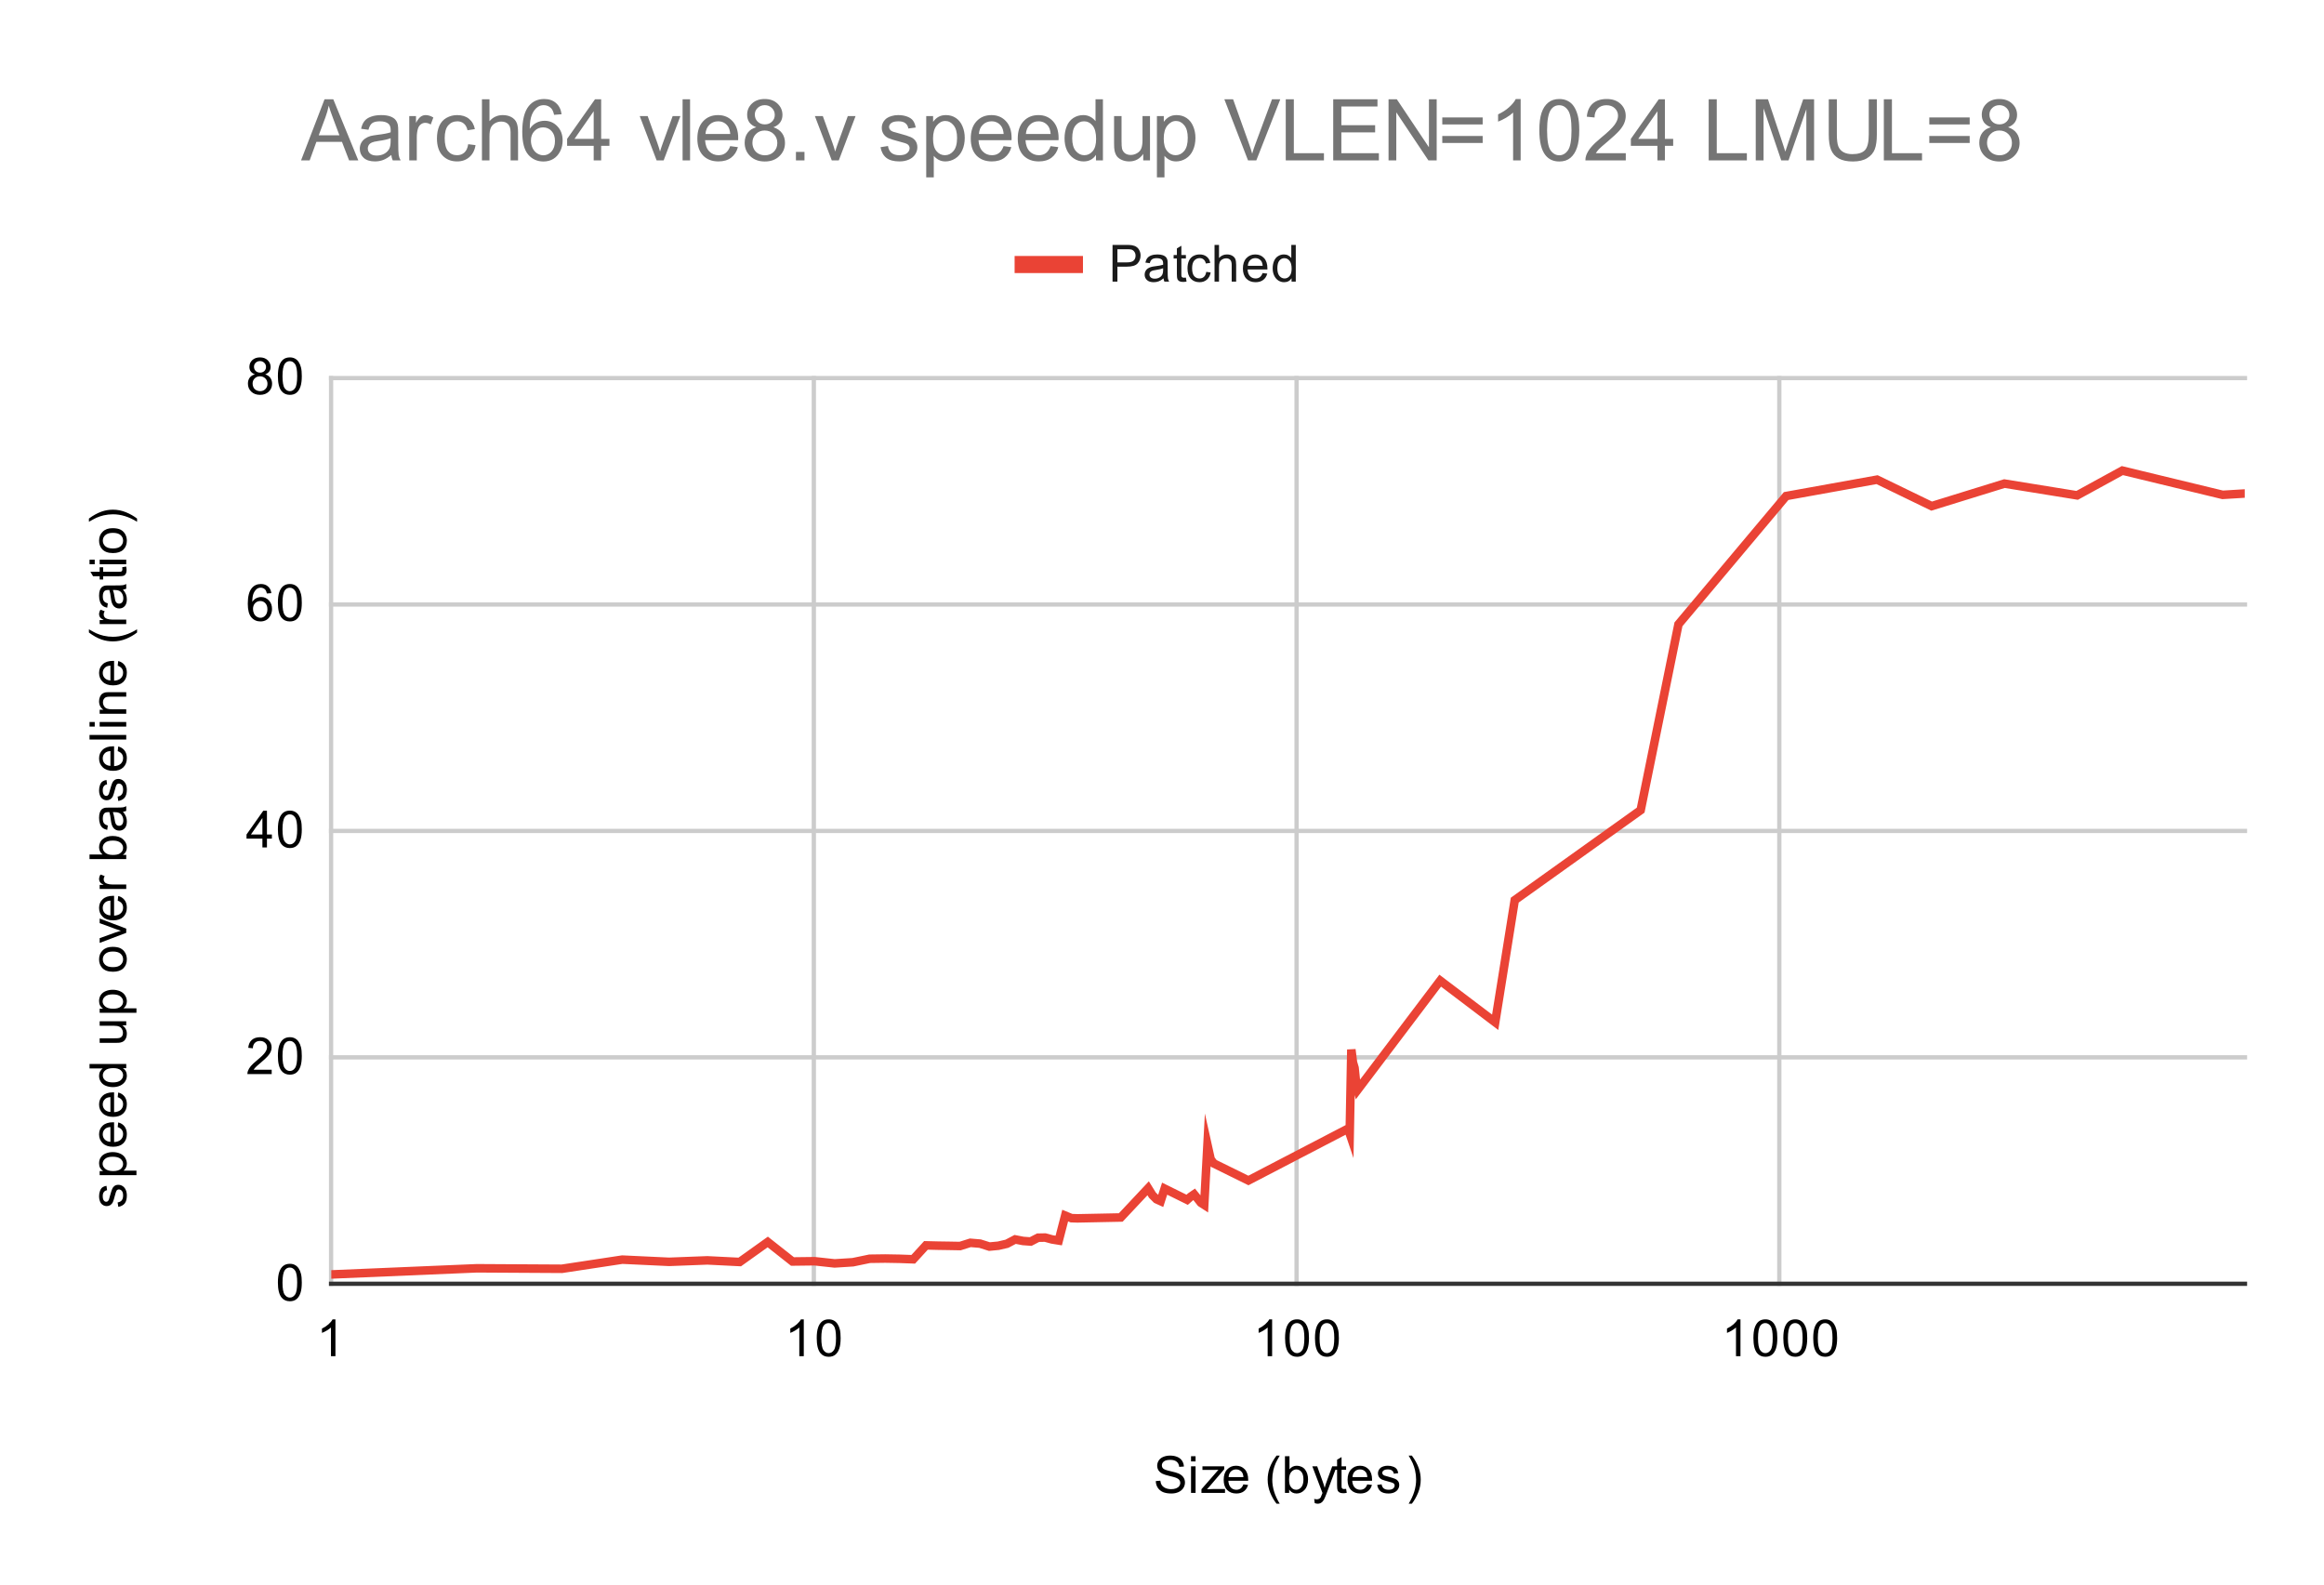 <svg version="1.1" viewBox="0.0 0.0 544.0 371.0" fill="none" stroke="none" stroke-linecap="square" stroke-miterlimit="10" width="544" height="371" xmlns:xlink="http://www.w3.org/1999/xlink" xmlns="http://www.w3.org/2000/svg"><path fill="#ffffff" d="M0 0L544.0 0L544.0 371.0L0 371.0L0 0Z" fill-rule="nonzero"/><path stroke="#cccccc" stroke-width="1.0" stroke-linecap="butt" d="M77.5 88.5L77.5 300.5" fill-rule="nonzero"/><path stroke="#cccccc" stroke-width="1.0" stroke-linecap="butt" d="M190.5 88.5L190.5 300.5" fill-rule="nonzero"/><path stroke="#cccccc" stroke-width="1.0" stroke-linecap="butt" d="M303.5 88.5L303.5 300.5" fill-rule="nonzero"/><path stroke="#cccccc" stroke-width="1.0" stroke-linecap="butt" d="M416.5 88.5L416.5 300.5" fill-rule="nonzero"/><path stroke="#333333" stroke-width="1.0" stroke-linecap="butt" d="M77.5 300.5L525.5 300.5" fill-rule="nonzero"/><path stroke="#cccccc" stroke-width="1.0" stroke-linecap="butt" d="M77.5 247.5L525.5 247.5" fill-rule="nonzero"/><path stroke="#cccccc" stroke-width="1.0" stroke-linecap="butt" d="M77.5 194.5L525.5 194.5" fill-rule="nonzero"/><path stroke="#cccccc" stroke-width="1.0" stroke-linecap="butt" d="M77.5 141.5L525.5 141.5" fill-rule="nonzero"/><path stroke="#cccccc" stroke-width="1.0" stroke-linecap="butt" d="M77.5 88.5L525.5 88.5" fill-rule="nonzero"/><clipPath id="id_0"><path d="M77.55 88.283L525.45 88.283L525.45 300.45L77.55 300.45L77.55 88.283Z" clip-rule="nonzero"/></clipPath><path stroke="#ea4335" stroke-width="2.0" stroke-linecap="butt" clip-path="url(#id_0)" d="M77.55 298.316L111.605 296.874L131.526 296.989L145.661 294.846L156.624 295.361L165.582 295.02L173.155 295.397L179.716 290.715L185.503 295.284L190.679 295.22L195.362 295.731L199.637 295.459L203.57 294.642L207.211 294.591L210.6 294.652L213.771 294.766L216.75 291.509L219.558 291.579L222.215 291.618L224.735 291.665L227.132 290.91L229.417 291.103L231.601 291.794L233.692 291.595L235.698 291.131L237.625 290.115L239.479 290.477L241.266 290.609L242.99 289.714L244.656 289.682L246.267 290.123L247.827 290.375L249.339 284.536L250.805 285.139L252.229 285.185L262.343 284.98L268.761 278.144L269.753 279.747L270.726 280.72L271.68 281.155L272.616 278.233L277.885 280.839L278.711 280.117L279.523 279.556L280.322 280.543L281.108 281.538L281.882 282.036L282.644 267.988L283.394 271.369L284.133 272.338L292.227 276.322L315.552 264.184L315.937 265.325L316.32 245.671L316.699 248.692L317.076 249.978L317.449 253.622L317.82 255.07L337.122 229.546L349.993 239.296L354.571 210.698L384.048 189.631L392.894 146.132L418.103 116.11L439.381 112.273L452.159 118.47L469.198 113.197L486.214 115.952L496.802 110.153L520.269 115.833L525.45 115.517" fill-rule="nonzero"/><path fill="#000000" fill-opacity="0.0" clip-path="url(#id_0)" d="M80.55 298.316C80.55 299.973 79.207 301.316 77.55 301.316C75.893 301.316 74.55 299.973 74.55 298.316C74.55 296.659 75.893 295.316 77.55 295.316C79.207 295.316 80.55 296.659 80.55 298.316Z" fill-rule="nonzero"/><path fill="#000000" fill-opacity="0.0" clip-path="url(#id_0)" d="M114.605 296.874C114.605 298.531 113.262 299.874 111.605 299.874C109.948 299.874 108.605 298.531 108.605 296.874C108.605 295.217 109.948 293.874 111.605 293.874C113.262 293.874 114.605 295.217 114.605 296.874Z" fill-rule="nonzero"/><path fill="#000000" fill-opacity="0.0" clip-path="url(#id_0)" d="M134.526 296.989C134.526 298.646 133.183 299.989 131.526 299.989C129.87 299.989 128.526 298.646 128.526 296.989C128.526 295.333 129.87 293.989 131.526 293.989C133.183 293.989 134.526 295.333 134.526 296.989Z" fill-rule="nonzero"/><path fill="#000000" fill-opacity="0.0" clip-path="url(#id_0)" d="M148.661 294.846C148.661 296.503 147.318 297.846 145.661 297.846C144.004 297.846 142.661 296.503 142.661 294.846C142.661 293.189 144.004 291.846 145.661 291.846C147.318 291.846 148.661 293.189 148.661 294.846Z" fill-rule="nonzero"/><path fill="#000000" fill-opacity="0.0" clip-path="url(#id_0)" d="M159.624 295.361C159.624 297.018 158.281 298.361 156.624 298.361C154.967 298.361 153.624 297.018 153.624 295.361C153.624 293.704 154.967 292.361 156.624 292.361C158.281 292.361 159.624 293.704 159.624 295.361Z" fill-rule="nonzero"/><path fill="#000000" fill-opacity="0.0" clip-path="url(#id_0)" d="M168.582 295.02C168.582 296.676 167.239 298.02 165.582 298.02C163.925 298.02 162.582 296.676 162.582 295.02C162.582 293.363 163.925 292.02 165.582 292.02C167.239 292.02 168.582 293.363 168.582 295.02Z" fill-rule="nonzero"/><path fill="#000000" fill-opacity="0.0" clip-path="url(#id_0)" d="M176.155 295.397C176.155 297.054 174.812 298.397 173.155 298.397C171.499 298.397 170.155 297.054 170.155 295.397C170.155 293.741 171.499 292.397 173.155 292.397C174.812 292.397 176.155 293.741 176.155 295.397Z" fill-rule="nonzero"/><path fill="#000000" fill-opacity="0.0" clip-path="url(#id_0)" d="M182.716 290.715C182.716 292.372 181.373 293.715 179.716 293.715C178.059 293.715 176.716 292.372 176.716 290.715C176.716 289.058 178.059 287.715 179.716 287.715C181.373 287.715 182.716 289.058 182.716 290.715Z" fill-rule="nonzero"/><path fill="#000000" fill-opacity="0.0" clip-path="url(#id_0)" d="M188.503 295.284C188.503 296.941 187.16 298.284 185.503 298.284C183.846 298.284 182.503 296.941 182.503 295.284C182.503 293.627 183.846 292.284 185.503 292.284C187.16 292.284 188.503 293.627 188.503 295.284Z" fill-rule="nonzero"/><path fill="#000000" fill-opacity="0.0" clip-path="url(#id_0)" d="M193.679 295.22C193.679 296.876 192.336 298.22 190.679 298.22C189.023 298.22 187.679 296.876 187.679 295.22C187.679 293.563 189.023 292.22 190.679 292.22C192.336 292.22 193.679 293.563 193.679 295.22Z" fill-rule="nonzero"/><path fill="#000000" fill-opacity="0.0" clip-path="url(#id_0)" d="M198.362 295.731C198.362 297.388 197.019 298.731 195.362 298.731C193.705 298.731 192.362 297.388 192.362 295.731C192.362 294.074 193.705 292.731 195.362 292.731C197.019 292.731 198.362 294.074 198.362 295.731Z" fill-rule="nonzero"/><path fill="#000000" fill-opacity="0.0" clip-path="url(#id_0)" d="M202.637 295.459C202.637 297.116 201.294 298.459 199.637 298.459C197.98 298.459 196.637 297.116 196.637 295.459C196.637 293.802 197.98 292.459 199.637 292.459C201.294 292.459 202.637 293.802 202.637 295.459Z" fill-rule="nonzero"/><path fill="#000000" fill-opacity="0.0" clip-path="url(#id_0)" d="M206.57 294.642C206.57 296.299 205.227 297.642 203.57 297.642C201.913 297.642 200.57 296.299 200.57 294.642C200.57 292.985 201.913 291.642 203.57 291.642C205.227 291.642 206.57 292.985 206.57 294.642Z" fill-rule="nonzero"/><path fill="#000000" fill-opacity="0.0" clip-path="url(#id_0)" d="M210.211 294.591C210.211 296.248 208.868 297.591 207.211 297.591C205.554 297.591 204.211 296.248 204.211 294.591C204.211 292.934 205.554 291.591 207.211 291.591C208.868 291.591 210.211 292.934 210.211 294.591Z" fill-rule="nonzero"/><path fill="#000000" fill-opacity="0.0" clip-path="url(#id_0)" d="M213.6 294.652C213.6 296.309 212.257 297.652 210.6 297.652C208.944 297.652 207.6 296.309 207.6 294.652C207.6 292.995 208.944 291.652 210.6 291.652C212.257 291.652 213.6 292.995 213.6 294.652Z" fill-rule="nonzero"/><path fill="#000000" fill-opacity="0.0" clip-path="url(#id_0)" d="M216.771 294.766C216.771 296.423 215.428 297.766 213.771 297.766C212.114 297.766 210.771 296.423 210.771 294.766C210.771 293.109 212.114 291.766 213.771 291.766C215.428 291.766 216.771 293.109 216.771 294.766Z" fill-rule="nonzero"/><path fill="#000000" fill-opacity="0.0" clip-path="url(#id_0)" d="M219.75 291.509C219.75 293.166 218.407 294.509 216.75 294.509C215.093 294.509 213.75 293.166 213.75 291.509C213.75 289.852 215.093 288.509 216.75 288.509C218.407 288.509 219.75 289.852 219.75 291.509Z" fill-rule="nonzero"/><path fill="#000000" fill-opacity="0.0" clip-path="url(#id_0)" d="M222.558 291.579C222.558 293.236 221.215 294.579 219.558 294.579C217.901 294.579 216.558 293.236 216.558 291.579C216.558 289.922 217.901 288.579 219.558 288.579C221.215 288.579 222.558 289.922 222.558 291.579Z" fill-rule="nonzero"/><path fill="#000000" fill-opacity="0.0" clip-path="url(#id_0)" d="M225.215 291.618C225.215 293.275 223.871 294.618 222.215 294.618C220.558 294.618 219.215 293.275 219.215 291.618C219.215 289.962 220.558 288.618 222.215 288.618C223.871 288.618 225.215 289.962 225.215 291.618Z" fill-rule="nonzero"/><path fill="#000000" fill-opacity="0.0" clip-path="url(#id_0)" d="M227.735 291.665C227.735 293.322 226.392 294.665 224.735 294.665C223.078 294.665 221.735 293.322 221.735 291.665C221.735 290.008 223.078 288.665 224.735 288.665C226.392 288.665 227.735 290.008 227.735 291.665Z" fill-rule="nonzero"/><path fill="#000000" fill-opacity="0.0" clip-path="url(#id_0)" d="M230.132 290.91C230.132 292.566 228.789 293.91 227.132 293.91C225.475 293.91 224.132 292.566 224.132 290.91C224.132 289.253 225.475 287.91 227.132 287.91C228.789 287.91 230.132 289.253 230.132 290.91Z" fill-rule="nonzero"/><path fill="#000000" fill-opacity="0.0" clip-path="url(#id_0)" d="M232.417 291.103C232.417 292.76 231.074 294.103 229.417 294.103C227.761 294.103 226.417 292.76 226.417 291.103C226.417 289.446 227.761 288.103 229.417 288.103C231.074 288.103 232.417 289.446 232.417 291.103Z" fill-rule="nonzero"/><path fill="#000000" fill-opacity="0.0" clip-path="url(#id_0)" d="M234.601 291.794C234.601 293.451 233.258 294.794 231.601 294.794C229.945 294.794 228.601 293.451 228.601 291.794C228.601 290.137 229.945 288.794 231.601 288.794C233.258 288.794 234.601 290.137 234.601 291.794Z" fill-rule="nonzero"/><path fill="#000000" fill-opacity="0.0" clip-path="url(#id_0)" d="M236.692 291.595C236.692 293.252 235.349 294.595 233.692 294.595C232.036 294.595 230.692 293.252 230.692 291.595C230.692 289.939 232.036 288.595 233.692 288.595C235.349 288.595 236.692 289.939 236.692 291.595Z" fill-rule="nonzero"/><path fill="#000000" fill-opacity="0.0" clip-path="url(#id_0)" d="M238.698 291.131C238.698 292.788 237.355 294.131 235.698 294.131C234.041 294.131 232.698 292.788 232.698 291.131C232.698 289.475 234.041 288.131 235.698 288.131C237.355 288.131 238.698 289.475 238.698 291.131Z" fill-rule="nonzero"/><path fill="#000000" fill-opacity="0.0" clip-path="url(#id_0)" d="M240.625 290.115C240.625 291.772 239.282 293.115 237.625 293.115C235.968 293.115 234.625 291.772 234.625 290.115C234.625 288.458 235.968 287.115 237.625 287.115C239.282 287.115 240.625 288.458 240.625 290.115Z" fill-rule="nonzero"/><path fill="#000000" fill-opacity="0.0" clip-path="url(#id_0)" d="M242.479 290.477C242.479 292.134 241.136 293.477 239.479 293.477C237.822 293.477 236.479 292.134 236.479 290.477C236.479 288.821 237.822 287.477 239.479 287.477C241.136 287.477 242.479 288.821 242.479 290.477Z" fill-rule="nonzero"/><path fill="#000000" fill-opacity="0.0" clip-path="url(#id_0)" d="M244.266 290.609C244.266 292.266 242.923 293.609 241.266 293.609C239.609 293.609 238.266 292.266 238.266 290.609C238.266 288.952 239.609 287.609 241.266 287.609C242.923 287.609 244.266 288.952 244.266 290.609Z" fill-rule="nonzero"/><path fill="#000000" fill-opacity="0.0" clip-path="url(#id_0)" d="M245.99 289.714C245.99 291.37 244.647 292.714 242.99 292.714C241.333 292.714 239.99 291.37 239.99 289.714C239.99 288.057 241.333 286.714 242.99 286.714C244.647 286.714 245.99 288.057 245.99 289.714Z" fill-rule="nonzero"/><path fill="#000000" fill-opacity="0.0" clip-path="url(#id_0)" d="M247.656 289.682C247.656 291.338 246.313 292.682 244.656 292.682C242.999 292.682 241.656 291.338 241.656 289.682C241.656 288.025 242.999 286.682 244.656 286.682C246.313 286.682 247.656 288.025 247.656 289.682Z" fill-rule="nonzero"/><path fill="#000000" fill-opacity="0.0" clip-path="url(#id_0)" d="M249.267 290.123C249.267 291.78 247.924 293.123 246.267 293.123C244.61 293.123 243.267 291.78 243.267 290.123C243.267 288.467 244.61 287.123 246.267 287.123C247.924 287.123 249.267 288.467 249.267 290.123Z" fill-rule="nonzero"/><path fill="#000000" fill-opacity="0.0" clip-path="url(#id_0)" d="M250.827 290.375C250.827 292.032 249.483 293.375 247.827 293.375C246.17 293.375 244.827 292.032 244.827 290.375C244.827 288.718 246.17 287.375 247.827 287.375C249.483 287.375 250.827 288.718 250.827 290.375Z" fill-rule="nonzero"/><path fill="#000000" fill-opacity="0.0" clip-path="url(#id_0)" d="M252.339 284.536C252.339 286.192 250.995 287.536 249.339 287.536C247.682 287.536 246.339 286.192 246.339 284.536C246.339 282.879 247.682 281.536 249.339 281.536C250.995 281.536 252.339 282.879 252.339 284.536Z" fill-rule="nonzero"/><path fill="#000000" fill-opacity="0.0" clip-path="url(#id_0)" d="M253.805 285.139C253.805 286.796 252.462 288.139 250.805 288.139C249.148 288.139 247.805 286.796 247.805 285.139C247.805 283.482 249.148 282.139 250.805 282.139C252.462 282.139 253.805 283.482 253.805 285.139Z" fill-rule="nonzero"/><path fill="#000000" fill-opacity="0.0" clip-path="url(#id_0)" d="M255.229 285.185C255.229 286.842 253.886 288.185 252.229 288.185C250.573 288.185 249.229 286.842 249.229 285.185C249.229 283.529 250.573 282.185 252.229 282.185C253.886 282.185 255.229 283.529 255.229 285.185Z" fill-rule="nonzero"/><path fill="#000000" fill-opacity="0.0" clip-path="url(#id_0)" d="M265.343 284.98C265.343 286.636 264 287.98 262.343 287.98C260.686 287.98 259.343 286.636 259.343 284.98C259.343 283.323 260.686 281.98 262.343 281.98C264 281.98 265.343 283.323 265.343 284.98Z" fill-rule="nonzero"/><path fill="#000000" fill-opacity="0.0" clip-path="url(#id_0)" d="M271.761 278.144C271.761 279.801 270.418 281.144 268.761 281.144C267.104 281.144 265.761 279.801 265.761 278.144C265.761 276.487 267.104 275.144 268.761 275.144C270.418 275.144 271.761 276.487 271.761 278.144Z" fill-rule="nonzero"/><path fill="#000000" fill-opacity="0.0" clip-path="url(#id_0)" d="M272.753 279.747C272.753 281.404 271.41 282.747 269.753 282.747C268.097 282.747 266.753 281.404 266.753 279.747C266.753 278.09 268.097 276.747 269.753 276.747C271.41 276.747 272.753 278.09 272.753 279.747Z" fill-rule="nonzero"/><path fill="#000000" fill-opacity="0.0" clip-path="url(#id_0)" d="M273.726 280.72C273.726 282.377 272.383 283.72 270.726 283.72C269.069 283.72 267.726 282.377 267.726 280.72C267.726 279.063 269.069 277.72 270.726 277.72C272.383 277.72 273.726 279.063 273.726 280.72Z" fill-rule="nonzero"/><path fill="#000000" fill-opacity="0.0" clip-path="url(#id_0)" d="M274.68 281.155C274.68 282.812 273.337 284.155 271.68 284.155C270.024 284.155 268.68 282.812 268.68 281.155C268.68 279.498 270.024 278.155 271.68 278.155C273.337 278.155 274.68 279.498 274.68 281.155Z" fill-rule="nonzero"/><path fill="#000000" fill-opacity="0.0" clip-path="url(#id_0)" d="M275.616 278.233C275.616 279.89 274.273 281.233 272.616 281.233C270.959 281.233 269.616 279.89 269.616 278.233C269.616 276.577 270.959 275.233 272.616 275.233C274.273 275.233 275.616 276.577 275.616 278.233Z" fill-rule="nonzero"/><path fill="#000000" fill-opacity="0.0" clip-path="url(#id_0)" d="M280.885 280.839C280.885 282.495 279.542 283.839 277.885 283.839C276.228 283.839 274.885 282.495 274.885 280.839C274.885 279.182 276.228 277.839 277.885 277.839C279.542 277.839 280.885 279.182 280.885 280.839Z" fill-rule="nonzero"/><path fill="#000000" fill-opacity="0.0" clip-path="url(#id_0)" d="M281.711 280.117C281.711 281.774 280.368 283.117 278.711 283.117C277.054 283.117 275.711 281.774 275.711 280.117C275.711 278.461 277.054 277.117 278.711 277.117C280.368 277.117 281.711 278.461 281.711 280.117Z" fill-rule="nonzero"/><path fill="#000000" fill-opacity="0.0" clip-path="url(#id_0)" d="M282.523 279.556C282.523 281.213 281.18 282.556 279.523 282.556C277.866 282.556 276.523 281.213 276.523 279.556C276.523 277.899 277.866 276.556 279.523 276.556C281.18 276.556 282.523 277.899 282.523 279.556Z" fill-rule="nonzero"/><path fill="#000000" fill-opacity="0.0" clip-path="url(#id_0)" d="M283.322 280.543C283.322 282.199 281.979 283.543 280.322 283.543C278.665 283.543 277.322 282.199 277.322 280.543C277.322 278.886 278.665 277.543 280.322 277.543C281.979 277.543 283.322 278.886 283.322 280.543Z" fill-rule="nonzero"/><path fill="#000000" fill-opacity="0.0" clip-path="url(#id_0)" d="M284.108 281.538C284.108 283.195 282.765 284.538 281.108 284.538C279.451 284.538 278.108 283.195 278.108 281.538C278.108 279.881 279.451 278.538 281.108 278.538C282.765 278.538 284.108 279.881 284.108 281.538Z" fill-rule="nonzero"/><path fill="#000000" fill-opacity="0.0" clip-path="url(#id_0)" d="M284.882 282.036C284.882 283.693 283.539 285.036 281.882 285.036C280.225 285.036 278.882 283.693 278.882 282.036C278.882 280.379 280.225 279.036 281.882 279.036C283.539 279.036 284.882 280.379 284.882 282.036Z" fill-rule="nonzero"/><path fill="#000000" fill-opacity="0.0" clip-path="url(#id_0)" d="M285.644 267.988C285.644 269.645 284.301 270.988 282.644 270.988C280.987 270.988 279.644 269.645 279.644 267.988C279.644 266.332 280.987 264.988 282.644 264.988C284.301 264.988 285.644 266.332 285.644 267.988Z" fill-rule="nonzero"/><path fill="#000000" fill-opacity="0.0" clip-path="url(#id_0)" d="M286.394 271.369C286.394 273.025 285.051 274.369 283.394 274.369C281.737 274.369 280.394 273.025 280.394 271.369C280.394 269.712 281.737 268.369 283.394 268.369C285.051 268.369 286.394 269.712 286.394 271.369Z" fill-rule="nonzero"/><path fill="#000000" fill-opacity="0.0" clip-path="url(#id_0)" d="M287.133 272.338C287.133 273.995 285.79 275.338 284.133 275.338C282.476 275.338 281.133 273.995 281.133 272.338C281.133 270.681 282.476 269.338 284.133 269.338C285.79 269.338 287.133 270.681 287.133 272.338Z" fill-rule="nonzero"/><path fill="#000000" fill-opacity="0.0" clip-path="url(#id_0)" d="M295.227 276.322C295.227 277.979 293.884 279.322 292.227 279.322C290.57 279.322 289.227 277.979 289.227 276.322C289.227 274.666 290.57 273.322 292.227 273.322C293.884 273.322 295.227 274.666 295.227 276.322Z" fill-rule="nonzero"/><path fill="#000000" fill-opacity="0.0" clip-path="url(#id_0)" d="M318.552 264.184C318.552 265.841 317.209 267.184 315.552 267.184C313.895 267.184 312.552 265.841 312.552 264.184C312.552 262.527 313.895 261.184 315.552 261.184C317.209 261.184 318.552 262.527 318.552 264.184Z" fill-rule="nonzero"/><path fill="#000000" fill-opacity="0.0" clip-path="url(#id_0)" d="M318.937 265.325C318.937 266.981 317.594 268.325 315.937 268.325C314.28 268.325 312.937 266.981 312.937 265.325C312.937 263.668 314.28 262.325 315.937 262.325C317.594 262.325 318.937 263.668 318.937 265.325Z" fill-rule="nonzero"/><path fill="#000000" fill-opacity="0.0" clip-path="url(#id_0)" d="M319.32 245.671C319.32 247.328 317.976 248.671 316.32 248.671C314.663 248.671 313.32 247.328 313.32 245.671C313.32 244.014 314.663 242.671 316.32 242.671C317.976 242.671 319.32 244.014 319.32 245.671Z" fill-rule="nonzero"/><path fill="#000000" fill-opacity="0.0" clip-path="url(#id_0)" d="M319.699 248.692C319.699 250.348 318.356 251.692 316.699 251.692C315.042 251.692 313.699 250.348 313.699 248.692C313.699 247.035 315.042 245.692 316.699 245.692C318.356 245.692 319.699 247.035 319.699 248.692Z" fill-rule="nonzero"/><path fill="#000000" fill-opacity="0.0" clip-path="url(#id_0)" d="M320.076 249.978C320.076 251.634 318.732 252.978 317.076 252.978C315.419 252.978 314.076 251.634 314.076 249.978C314.076 248.321 315.419 246.978 317.076 246.978C318.732 246.978 320.076 248.321 320.076 249.978Z" fill-rule="nonzero"/><path fill="#000000" fill-opacity="0.0" clip-path="url(#id_0)" d="M320.449 253.622C320.449 255.279 319.106 256.622 317.449 256.622C315.792 256.622 314.449 255.279 314.449 253.622C314.449 251.965 315.792 250.622 317.449 250.622C319.106 250.622 320.449 251.965 320.449 253.622Z" fill-rule="nonzero"/><path fill="#000000" fill-opacity="0.0" clip-path="url(#id_0)" d="M320.82 255.07C320.82 256.727 319.477 258.07 317.82 258.07C316.163 258.07 314.82 256.727 314.82 255.07C314.82 253.413 316.163 252.07 317.82 252.07C319.477 252.07 320.82 253.413 320.82 255.07Z" fill-rule="nonzero"/><path fill="#000000" fill-opacity="0.0" clip-path="url(#id_0)" d="M340.122 229.546C340.122 231.203 338.778 232.546 337.122 232.546C335.465 232.546 334.122 231.203 334.122 229.546C334.122 227.889 335.465 226.546 337.122 226.546C338.778 226.546 340.122 227.889 340.122 229.546Z" fill-rule="nonzero"/><path fill="#000000" fill-opacity="0.0" clip-path="url(#id_0)" d="M352.993 239.296C352.993 240.953 351.649 242.296 349.993 242.296C348.336 242.296 346.993 240.953 346.993 239.296C346.993 237.639 348.336 236.296 349.993 236.296C351.649 236.296 352.993 237.639 352.993 239.296Z" fill-rule="nonzero"/><path fill="#000000" fill-opacity="0.0" clip-path="url(#id_0)" d="M357.571 210.698C357.571 212.355 356.227 213.698 354.571 213.698C352.914 213.698 351.571 212.355 351.571 210.698C351.571 209.041 352.914 207.698 354.571 207.698C356.227 207.698 357.571 209.041 357.571 210.698Z" fill-rule="nonzero"/><path fill="#000000" fill-opacity="0.0" clip-path="url(#id_0)" d="M387.048 189.631C387.048 191.288 385.705 192.631 384.048 192.631C382.391 192.631 381.048 191.288 381.048 189.631C381.048 187.974 382.391 186.631 384.048 186.631C385.705 186.631 387.048 187.974 387.048 189.631Z" fill-rule="nonzero"/><path fill="#000000" fill-opacity="0.0" clip-path="url(#id_0)" d="M395.894 146.132C395.894 147.789 394.55 149.132 392.894 149.132C391.237 149.132 389.894 147.789 389.894 146.132C389.894 144.475 391.237 143.132 392.894 143.132C394.55 143.132 395.894 144.475 395.894 146.132Z" fill-rule="nonzero"/><path fill="#000000" fill-opacity="0.0" clip-path="url(#id_0)" d="M421.103 116.11C421.103 117.767 419.76 119.11 418.103 119.11C416.446 119.11 415.103 117.767 415.103 116.11C415.103 114.454 416.446 113.11 418.103 113.11C419.76 113.11 421.103 114.454 421.103 116.11Z" fill-rule="nonzero"/><path fill="#000000" fill-opacity="0.0" clip-path="url(#id_0)" d="M442.381 112.273C442.381 113.929 441.038 115.273 439.381 115.273C437.724 115.273 436.381 113.929 436.381 112.273C436.381 110.616 437.724 109.273 439.381 109.273C441.038 109.273 442.381 110.616 442.381 112.273Z" fill-rule="nonzero"/><path fill="#000000" fill-opacity="0.0" clip-path="url(#id_0)" d="M455.159 118.47C455.159 120.127 453.815 121.47 452.159 121.47C450.502 121.47 449.159 120.127 449.159 118.47C449.159 116.813 450.502 115.47 452.159 115.47C453.815 115.47 455.159 116.813 455.159 118.47Z" fill-rule="nonzero"/><path fill="#000000" fill-opacity="0.0" clip-path="url(#id_0)" d="M472.198 113.197C472.198 114.854 470.855 116.197 469.198 116.197C467.541 116.197 466.198 114.854 466.198 113.197C466.198 111.54 467.541 110.197 469.198 110.197C470.855 110.197 472.198 111.54 472.198 113.197Z" fill-rule="nonzero"/><path fill="#000000" fill-opacity="0.0" clip-path="url(#id_0)" d="M489.214 115.952C489.214 117.609 487.871 118.952 486.214 118.952C484.557 118.952 483.214 117.609 483.214 115.952C483.214 114.295 484.557 112.952 486.214 112.952C487.871 112.952 489.214 114.295 489.214 115.952Z" fill-rule="nonzero"/><path fill="#000000" fill-opacity="0.0" clip-path="url(#id_0)" d="M499.802 110.153C499.802 111.81 498.459 113.153 496.802 113.153C495.145 113.153 493.802 111.81 493.802 110.153C493.802 108.496 495.145 107.153 496.802 107.153C498.459 107.153 499.802 108.496 499.802 110.153Z" fill-rule="nonzero"/><path fill="#000000" fill-opacity="0.0" clip-path="url(#id_0)" d="M523.269 115.833C523.269 117.49 521.926 118.833 520.269 118.833C518.612 118.833 517.269 117.49 517.269 115.833C517.269 114.176 518.612 112.833 520.269 112.833C521.926 112.833 523.269 114.176 523.269 115.833Z" fill-rule="nonzero"/><path fill="#000000" fill-opacity="0.0" clip-path="url(#id_0)" d="M528.45 115.517C528.45 117.174 527.107 118.517 525.45 118.517C523.793 118.517 522.45 117.174 522.45 115.517C522.45 113.86 523.793 112.517 525.45 112.517C527.107 112.517 528.45 113.86 528.45 115.517Z" fill-rule="nonzero"/><path fill="#000000" d="M270.547 346.684L271.609 346.591Q271.688 347.247 271.969 347.653Q272.25 348.059 272.828 348.325Q273.422 348.575 274.156 348.575Q274.797 348.575 275.297 348.387Q275.797 348.184 276.031 347.856Q276.281 347.512 276.281 347.122Q276.281 346.716 276.047 346.419Q275.812 346.106 275.281 345.903Q274.922 345.762 273.734 345.481Q272.562 345.2 272.094 344.95Q271.469 344.622 271.172 344.153Q270.875 343.669 270.875 343.075Q270.875 342.434 271.234 341.872Q271.609 341.294 272.312 341.012Q273.031 340.716 273.891 340.716Q274.844 340.716 275.578 341.028Q276.312 341.325 276.703 341.934Q277.094 342.528 277.125 343.278L276.031 343.356Q275.938 342.544 275.422 342.137Q274.922 341.716 273.938 341.716Q272.906 341.716 272.438 342.091Q271.969 342.466 271.969 342.997Q271.969 343.466 272.297 343.762Q272.625 344.059 274.0 344.372Q275.391 344.684 275.906 344.919Q276.656 345.278 277.016 345.809Q277.375 346.325 277.375 347.028Q277.375 347.716 276.984 348.325Q276.594 348.919 275.859 349.262Q275.125 349.591 274.203 349.591Q273.031 349.591 272.234 349.262Q271.453 348.919 271.0 348.231Q270.562 347.544 270.547 346.684ZM278.797 342.075L278.797 340.856L279.859 340.856L279.859 342.075L278.797 342.075ZM278.797 349.45L278.797 343.231L279.859 343.231L279.859 349.45L278.797 349.45ZM281.234 349.45L281.234 348.591L285.203 344.044Q284.516 344.075 284.0 344.075L281.469 344.075L281.469 343.231L286.562 343.231L286.562 343.919L283.188 347.872L282.531 348.591Q283.25 348.544 283.859 348.544L286.75 348.544L286.75 349.45L281.234 349.45ZM291.047 347.45L292.141 347.575Q291.891 348.528 291.188 349.059Q290.484 349.591 289.406 349.591Q288.047 349.591 287.234 348.747Q286.438 347.903 286.438 346.387Q286.438 344.825 287.25 343.966Q288.062 343.091 289.344 343.091Q290.594 343.091 291.375 343.934Q292.172 344.778 292.172 346.325Q292.172 346.419 292.172 346.606L287.531 346.606Q287.594 347.637 288.109 348.184Q288.625 348.716 289.406 348.716Q289.984 348.716 290.391 348.419Q290.812 348.106 291.047 347.45ZM287.594 345.747L291.062 345.747Q291.0 344.95 290.672 344.559Q290.156 343.95 289.359 343.95Q288.625 343.95 288.125 344.434Q287.641 344.919 287.594 345.747ZM298.812 351.981Q297.938 350.872 297.328 349.403Q296.734 347.919 296.734 346.341Q296.734 344.95 297.172 343.669Q297.703 342.184 298.812 340.716L299.562 340.716Q298.859 341.934 298.625 342.45Q298.266 343.262 298.062 344.137Q297.812 345.231 297.812 346.341Q297.812 349.169 299.562 351.981L298.812 351.981ZM301.766 349.45L300.781 349.45L300.781 340.856L301.844 340.856L301.844 343.919Q302.516 343.091 303.547 343.091Q304.125 343.091 304.625 343.325Q305.141 343.544 305.469 343.966Q305.812 344.387 306.0 344.981Q306.188 345.575 306.188 346.247Q306.188 347.841 305.391 348.716Q304.594 349.591 303.5 349.591Q302.391 349.591 301.766 348.669L301.766 349.45ZM301.75 346.294Q301.75 347.403 302.062 347.903Q302.562 348.716 303.406 348.716Q304.094 348.716 304.594 348.122Q305.109 347.528 305.109 346.325Q305.109 345.106 304.625 344.528Q304.141 343.95 303.453 343.95Q302.766 343.95 302.25 344.559Q301.75 345.153 301.75 346.294ZM307.75 351.841L307.625 350.856Q307.969 350.95 308.234 350.95Q308.578 350.95 308.781 350.825Q309.0 350.716 309.141 350.512Q309.234 350.341 309.469 349.716Q309.484 349.637 309.562 349.466L307.188 343.231L308.328 343.231L309.625 346.825Q309.875 347.512 310.078 348.278Q310.266 347.544 310.516 346.856L311.844 343.231L312.891 343.231L310.531 349.559Q310.141 350.575 309.938 350.966Q309.656 351.497 309.281 351.731Q308.922 351.981 308.422 351.981Q308.125 351.981 307.75 351.841ZM315.094 348.512L315.25 349.434Q314.797 349.528 314.453 349.528Q313.875 349.528 313.562 349.356Q313.25 349.169 313.109 348.872Q312.984 348.575 312.984 347.622L312.984 344.044L312.219 344.044L312.219 343.231L312.984 343.231L312.984 341.684L314.031 341.059L314.031 343.231L315.094 343.231L315.094 344.044L314.031 344.044L314.031 347.684Q314.031 348.137 314.078 348.262Q314.141 348.387 314.266 348.466Q314.391 348.544 314.625 348.544Q314.812 348.544 315.094 348.512ZM320.047 347.45L321.141 347.575Q320.891 348.528 320.188 349.059Q319.484 349.591 318.406 349.591Q317.047 349.591 316.234 348.747Q315.438 347.903 315.438 346.387Q315.438 344.825 316.25 343.966Q317.062 343.091 318.344 343.091Q319.594 343.091 320.375 343.934Q321.172 344.778 321.172 346.325Q321.172 346.419 321.172 346.606L316.531 346.606Q316.594 347.637 317.109 348.184Q317.625 348.716 318.406 348.716Q318.984 348.716 319.391 348.419Q319.812 348.106 320.047 347.45ZM316.594 345.747L320.062 345.747Q320.0 344.95 319.672 344.559Q319.156 343.95 318.359 343.95Q317.625 343.95 317.125 344.434Q316.641 344.919 316.594 345.747ZM322.375 347.591L323.406 347.434Q323.5 348.059 323.891 348.387Q324.297 348.716 325.031 348.716Q325.75 348.716 326.094 348.434Q326.453 348.137 326.453 347.731Q326.453 347.372 326.141 347.169Q325.922 347.028 325.062 346.809Q323.906 346.512 323.453 346.309Q323.016 346.091 322.781 345.716Q322.547 345.341 322.547 344.872Q322.547 344.466 322.734 344.106Q322.922 343.747 323.25 343.512Q323.5 343.341 323.922 343.216Q324.344 343.091 324.844 343.091Q325.562 343.091 326.109 343.309Q326.672 343.512 326.938 343.872Q327.203 344.231 327.297 344.825L326.266 344.966Q326.203 344.497 325.859 344.231Q325.531 343.95 324.906 343.95Q324.188 343.95 323.875 344.2Q323.562 344.434 323.562 344.762Q323.562 344.966 323.688 345.122Q323.828 345.294 324.094 345.403Q324.25 345.466 325.031 345.669Q326.156 345.981 326.594 346.169Q327.031 346.356 327.281 346.716Q327.531 347.075 327.531 347.622Q327.531 348.153 327.219 348.622Q326.922 349.075 326.344 349.341Q325.766 349.591 325.031 349.591Q323.812 349.591 323.172 349.091Q322.547 348.575 322.375 347.591ZM330.484 351.981L329.734 351.981Q331.484 349.169 331.484 346.341Q331.484 345.247 331.234 344.153Q331.031 343.278 330.672 342.466Q330.438 341.95 329.734 340.716L330.484 340.716Q331.578 342.184 332.109 343.669Q332.562 344.95 332.562 346.341Q332.562 347.919 331.953 349.403Q331.344 350.872 330.484 351.981Z" fill-rule="nonzero"/><path fill="#000000" d="M27.691 282.492L27.534 281.46Q28.159 281.367 28.488 280.976Q28.816 280.57 28.816 279.835Q28.816 279.117 28.534 278.773Q28.238 278.414 27.831 278.414Q27.472 278.414 27.269 278.726Q27.128 278.945 26.909 279.804Q26.613 280.96 26.409 281.414Q26.191 281.851 25.816 282.085Q25.441 282.32 24.972 282.32Q24.566 282.32 24.206 282.132Q23.847 281.945 23.613 281.617Q23.441 281.367 23.316 280.945Q23.191 280.523 23.191 280.023Q23.191 279.304 23.409 278.757Q23.613 278.195 23.972 277.929Q24.331 277.664 24.925 277.57L25.066 278.601Q24.597 278.664 24.331 279.007Q24.05 279.335 24.05 279.96Q24.05 280.679 24.3 280.992Q24.534 281.304 24.863 281.304Q25.066 281.304 25.222 281.179Q25.394 281.039 25.503 280.773Q25.566 280.617 25.769 279.835Q26.081 278.71 26.269 278.273Q26.456 277.835 26.816 277.585Q27.175 277.335 27.722 277.335Q28.253 277.335 28.722 277.648Q29.175 277.945 29.441 278.523Q29.691 279.101 29.691 279.835Q29.691 281.054 29.191 281.695Q28.675 282.32 27.691 282.492ZM31.941 275.07L23.331 275.07L23.331 274.117L24.128 274.117Q23.659 273.773 23.425 273.351Q23.191 272.914 23.191 272.304Q23.191 271.507 23.597 270.898Q24.003 270.289 24.753 269.992Q25.503 269.679 26.394 269.679Q27.347 269.679 28.113 270.023Q28.878 270.351 29.284 271.007Q29.691 271.664 29.691 272.382Q29.691 272.914 29.472 273.335Q29.238 273.757 28.909 274.023L31.941 274.023L31.941 275.07ZM26.472 274.117Q27.675 274.117 28.253 273.632Q28.816 273.148 28.816 272.46Q28.816 271.757 28.222 271.257Q27.628 270.757 26.378 270.757Q25.191 270.757 24.613 271.242Q24.019 271.726 24.019 272.414Q24.019 273.085 24.644 273.601Q25.269 274.117 26.472 274.117ZM27.55 263.82L27.675 262.726Q28.628 262.976 29.159 263.679Q29.691 264.382 29.691 265.46Q29.691 266.82 28.847 267.632Q28.003 268.429 26.488 268.429Q24.925 268.429 24.066 267.617Q23.191 266.804 23.191 265.523Q23.191 264.273 24.034 263.492Q24.878 262.695 26.425 262.695Q26.519 262.695 26.706 262.695L26.706 267.335Q27.738 267.273 28.284 266.757Q28.816 266.242 28.816 265.46Q28.816 264.882 28.519 264.476Q28.206 264.054 27.55 263.82ZM25.847 267.273L25.847 263.804Q25.05 263.867 24.659 264.195Q24.05 264.71 24.05 265.507Q24.05 266.242 24.534 266.742Q25.019 267.226 25.847 267.273ZM27.55 256.82L27.675 255.726Q28.628 255.976 29.159 256.679Q29.691 257.382 29.691 258.46Q29.691 259.82 28.847 260.632Q28.003 261.429 26.488 261.429Q24.925 261.429 24.066 260.617Q23.191 259.804 23.191 258.523Q23.191 257.273 24.034 256.492Q24.878 255.695 26.425 255.695Q26.519 255.695 26.706 255.695L26.706 260.335Q27.738 260.273 28.284 259.757Q28.816 259.242 28.816 258.46Q28.816 257.882 28.519 257.476Q28.206 257.054 27.55 256.82ZM25.847 260.273L25.847 256.804Q25.05 256.867 24.659 257.195Q24.05 257.71 24.05 258.507Q24.05 259.242 24.534 259.742Q25.019 260.226 25.847 260.273ZM29.55 250.039L28.769 250.039Q29.691 250.632 29.691 251.773Q29.691 252.523 29.284 253.148Q28.863 253.773 28.128 254.117Q27.394 254.46 26.441 254.46Q25.519 254.46 24.753 254.148Q23.988 253.835 23.597 253.21Q23.191 252.585 23.191 251.82Q23.191 251.257 23.425 250.82Q23.659 250.382 24.034 250.101L20.956 250.101L20.956 249.054L29.55 249.054L29.55 250.039ZM26.441 253.367Q27.644 253.367 28.238 252.867Q28.816 252.367 28.816 251.679Q28.816 250.992 28.253 250.507Q27.691 250.023 26.534 250.023Q25.253 250.023 24.659 250.523Q24.066 251.007 24.066 251.726Q24.066 252.429 24.644 252.898Q25.206 253.367 26.441 253.367ZM29.55 239.992L28.628 239.992Q29.691 240.726 29.691 241.976Q29.691 242.523 29.488 243.007Q29.269 243.476 28.956 243.71Q28.628 243.945 28.159 244.039Q27.863 244.101 27.175 244.101L23.331 244.101L23.331 243.039L26.784 243.039Q27.597 243.039 27.894 242.976Q28.3 242.882 28.55 242.57Q28.784 242.242 28.784 241.757Q28.784 241.289 28.55 240.882Q28.3 240.46 27.878 240.289Q27.456 240.101 26.659 240.101L23.331 240.101L23.331 239.054L29.55 239.054L29.55 239.992ZM31.941 237.07L23.331 237.07L23.331 236.117L24.128 236.117Q23.659 235.773 23.425 235.351Q23.191 234.914 23.191 234.304Q23.191 233.507 23.597 232.898Q24.003 232.289 24.753 231.992Q25.503 231.679 26.394 231.679Q27.347 231.679 28.113 232.023Q28.878 232.351 29.284 233.007Q29.691 233.664 29.691 234.382Q29.691 234.914 29.472 235.335Q29.238 235.757 28.909 236.023L31.941 236.023L31.941 237.07ZM26.472 236.117Q27.675 236.117 28.253 235.632Q28.816 235.148 28.816 234.46Q28.816 233.757 28.222 233.257Q27.628 232.757 26.378 232.757Q25.191 232.757 24.613 233.242Q24.019 233.726 24.019 234.414Q24.019 235.085 24.644 235.601Q25.269 236.117 26.472 236.117ZM26.441 227.46Q24.706 227.46 23.878 226.507Q23.191 225.71 23.191 224.554Q23.191 223.273 24.034 222.46Q24.863 221.632 26.347 221.632Q27.55 221.632 28.238 221.992Q28.925 222.351 29.316 223.054Q29.691 223.742 29.691 224.554Q29.691 225.851 28.863 226.664Q28.019 227.46 26.441 227.46ZM26.441 226.382Q27.628 226.382 28.222 225.867Q28.816 225.335 28.816 224.554Q28.816 223.757 28.222 223.242Q27.628 222.726 26.409 222.726Q25.253 222.726 24.659 223.257Q24.066 223.773 24.066 224.554Q24.066 225.335 24.659 225.867Q25.238 226.382 26.441 226.382ZM29.55 218.351L23.331 220.71L23.331 219.601L27.05 218.257Q27.659 218.054 28.3 217.867Q27.816 217.726 27.128 217.476L23.331 216.085L23.331 215.007L29.55 217.367L29.55 218.351ZM27.55 210.82L27.675 209.726Q28.628 209.976 29.159 210.679Q29.691 211.382 29.691 212.46Q29.691 213.82 28.847 214.632Q28.003 215.429 26.488 215.429Q24.925 215.429 24.066 214.617Q23.191 213.804 23.191 212.523Q23.191 211.273 24.034 210.492Q24.878 209.695 26.425 209.695Q26.519 209.695 26.706 209.695L26.706 214.335Q27.738 214.273 28.284 213.757Q28.816 213.242 28.816 212.46Q28.816 211.882 28.519 211.476Q28.206 211.054 27.55 210.82ZM25.847 214.273L25.847 210.804Q25.05 210.867 24.659 211.195Q24.05 211.71 24.05 212.507Q24.05 213.242 24.534 213.742Q25.019 214.226 25.847 214.273ZM29.55 208.085L23.331 208.085L23.331 207.132L24.269 207.132Q23.613 206.773 23.409 206.476Q23.191 206.164 23.191 205.789Q23.191 205.257 23.519 204.71L24.503 205.07Q24.269 205.46 24.269 205.835Q24.269 206.195 24.488 206.476Q24.691 206.742 25.066 206.851Q25.628 207.039 26.284 207.039L29.55 207.039L29.55 208.085ZM29.55 200.101L29.55 201.085L20.956 201.085L20.956 200.023L24.019 200.023Q23.191 199.351 23.191 198.32Q23.191 197.742 23.425 197.242Q23.644 196.726 24.066 196.398Q24.488 196.054 25.081 195.867Q25.675 195.679 26.347 195.679Q27.941 195.679 28.816 196.476Q29.691 197.273 29.691 198.367Q29.691 199.476 28.769 200.101L29.55 200.101ZM26.394 200.117Q27.503 200.117 28.003 199.804Q28.816 199.304 28.816 198.46Q28.816 197.773 28.222 197.273Q27.628 196.757 26.425 196.757Q25.206 196.757 24.628 197.242Q24.05 197.726 24.05 198.414Q24.05 199.101 24.659 199.617Q25.253 200.117 26.394 200.117ZM28.784 190.007Q29.284 190.601 29.488 191.148Q29.691 191.679 29.691 192.304Q29.691 193.335 29.191 193.882Q28.691 194.429 27.909 194.429Q27.456 194.429 27.081 194.226Q26.691 194.023 26.472 193.679Q26.238 193.335 26.128 192.914Q26.034 192.617 25.956 191.976Q25.816 190.71 25.597 190.101Q25.378 190.101 25.331 190.101Q24.675 190.101 24.409 190.398Q24.066 190.804 24.066 191.601Q24.066 192.335 24.331 192.695Q24.581 193.054 25.238 193.226L25.097 194.257Q24.441 194.117 24.034 193.789Q23.628 193.46 23.409 192.851Q23.191 192.242 23.191 191.445Q23.191 190.648 23.378 190.148Q23.566 189.648 23.847 189.414Q24.128 189.179 24.566 189.085Q24.831 189.039 25.534 189.039L26.941 189.039Q28.409 189.039 28.8 188.976Q29.191 188.898 29.55 188.695L29.55 189.804Q29.222 189.96 28.784 190.007ZM26.425 190.101Q26.659 190.679 26.831 191.82Q26.925 192.476 27.05 192.742Q27.159 193.007 27.378 193.164Q27.597 193.304 27.878 193.304Q28.3 193.304 28.581 192.992Q28.863 192.664 28.863 192.054Q28.863 191.445 28.597 190.976Q28.331 190.492 27.863 190.273Q27.503 190.101 26.816 190.101L26.425 190.101ZM27.691 187.492L27.534 186.46Q28.159 186.367 28.488 185.976Q28.816 185.57 28.816 184.835Q28.816 184.117 28.534 183.773Q28.238 183.414 27.831 183.414Q27.472 183.414 27.269 183.726Q27.128 183.945 26.909 184.804Q26.613 185.96 26.409 186.414Q26.191 186.851 25.816 187.085Q25.441 187.32 24.972 187.32Q24.566 187.32 24.206 187.132Q23.847 186.945 23.613 186.617Q23.441 186.367 23.316 185.945Q23.191 185.523 23.191 185.023Q23.191 184.304 23.409 183.757Q23.613 183.195 23.972 182.929Q24.331 182.664 24.925 182.57L25.066 183.601Q24.597 183.664 24.331 184.007Q24.05 184.335 24.05 184.96Q24.05 185.679 24.3 185.992Q24.534 186.304 24.863 186.304Q25.066 186.304 25.222 186.179Q25.394 186.039 25.503 185.773Q25.566 185.617 25.769 184.835Q26.081 183.71 26.269 183.273Q26.456 182.835 26.816 182.585Q27.175 182.335 27.722 182.335Q28.253 182.335 28.722 182.648Q29.175 182.945 29.441 183.523Q29.691 184.101 29.691 184.835Q29.691 186.054 29.191 186.695Q28.675 187.32 27.691 187.492ZM27.55 175.82L27.675 174.726Q28.628 174.976 29.159 175.679Q29.691 176.382 29.691 177.46Q29.691 178.82 28.847 179.632Q28.003 180.429 26.488 180.429Q24.925 180.429 24.066 179.617Q23.191 178.804 23.191 177.523Q23.191 176.273 24.034 175.492Q24.878 174.695 26.425 174.695Q26.519 174.695 26.706 174.695L26.706 179.335Q27.738 179.273 28.284 178.757Q28.816 178.242 28.816 177.46Q28.816 176.882 28.519 176.476Q28.206 176.054 27.55 175.82ZM25.847 179.273L25.847 175.804Q25.05 175.867 24.659 176.195Q24.05 176.71 24.05 177.507Q24.05 178.242 24.534 178.742Q25.019 179.226 25.847 179.273ZM29.55 173.101L20.956 173.101L20.956 172.039L29.55 172.039L29.55 173.101ZM22.175 170.07L20.956 170.07L20.956 169.007L22.175 169.007L22.175 170.07ZM29.55 170.07L23.331 170.07L23.331 169.007L29.55 169.007L29.55 170.07ZM29.55 167.07L23.331 167.07L23.331 166.132L24.206 166.132Q23.191 165.445 23.191 164.148Q23.191 163.585 23.394 163.117Q23.597 162.632 23.925 162.398Q24.253 162.164 24.691 162.07Q24.988 162.023 25.722 162.023L29.55 162.023L29.55 163.07L25.769 163.07Q25.113 163.07 24.8 163.195Q24.488 163.32 24.3 163.632Q24.097 163.945 24.097 164.367Q24.097 165.039 24.534 165.539Q24.956 166.023 26.144 166.023L29.55 166.023L29.55 167.07ZM27.55 155.82L27.675 154.726Q28.628 154.976 29.159 155.679Q29.691 156.382 29.691 157.46Q29.691 158.82 28.847 159.632Q28.003 160.429 26.488 160.429Q24.925 160.429 24.066 159.617Q23.191 158.804 23.191 157.523Q23.191 156.273 24.034 155.492Q24.878 154.695 26.425 154.695Q26.519 154.695 26.706 154.695L26.706 159.335Q27.738 159.273 28.284 158.757Q28.816 158.242 28.816 157.46Q28.816 156.882 28.519 156.476Q28.206 156.054 27.55 155.82ZM25.847 159.273L25.847 155.804Q25.05 155.867 24.659 156.195Q24.05 156.71 24.05 157.507Q24.05 158.242 24.534 158.742Q25.019 159.226 25.847 159.273ZM32.081 148.054Q30.972 148.929 29.503 149.539Q28.019 150.132 26.441 150.132Q25.05 150.132 23.769 149.695Q22.284 149.164 20.816 148.054L20.816 147.304Q22.034 148.007 22.55 148.242Q23.363 148.601 24.238 148.804Q25.331 149.054 26.441 149.054Q29.269 149.054 32.081 147.304L32.081 148.054ZM29.55 146.085L23.331 146.085L23.331 145.132L24.269 145.132Q23.613 144.773 23.409 144.476Q23.191 144.164 23.191 143.789Q23.191 143.257 23.519 142.71L24.503 143.07Q24.269 143.46 24.269 143.835Q24.269 144.195 24.488 144.476Q24.691 144.742 25.066 144.851Q25.628 145.039 26.284 145.039L29.55 145.039L29.55 146.085ZM28.784 138.007Q29.284 138.601 29.488 139.148Q29.691 139.679 29.691 140.304Q29.691 141.335 29.191 141.882Q28.691 142.429 27.909 142.429Q27.456 142.429 27.081 142.226Q26.691 142.023 26.472 141.679Q26.238 141.335 26.128 140.914Q26.034 140.617 25.956 139.976Q25.816 138.71 25.597 138.101Q25.378 138.101 25.331 138.101Q24.675 138.101 24.409 138.398Q24.066 138.804 24.066 139.601Q24.066 140.335 24.331 140.695Q24.581 141.054 25.238 141.226L25.097 142.257Q24.441 142.117 24.034 141.789Q23.628 141.46 23.409 140.851Q23.191 140.242 23.191 139.445Q23.191 138.648 23.378 138.148Q23.566 137.648 23.847 137.414Q24.128 137.179 24.566 137.085Q24.831 137.039 25.534 137.039L26.941 137.039Q28.409 137.039 28.8 136.976Q29.191 136.898 29.55 136.695L29.55 137.804Q29.222 137.96 28.784 138.007ZM26.425 138.101Q26.659 138.679 26.831 139.82Q26.925 140.476 27.05 140.742Q27.159 141.007 27.378 141.164Q27.597 141.304 27.878 141.304Q28.3 141.304 28.581 140.992Q28.863 140.664 28.863 140.054Q28.863 139.445 28.597 138.976Q28.331 138.492 27.863 138.273Q27.503 138.101 26.816 138.101L26.425 138.101ZM28.613 132.773L29.534 132.617Q29.628 133.07 29.628 133.414Q29.628 133.992 29.456 134.304Q29.269 134.617 28.972 134.757Q28.675 134.882 27.722 134.882L24.144 134.882L24.144 135.648L23.331 135.648L23.331 134.882L21.784 134.882L21.159 133.835L23.331 133.835L23.331 132.773L24.144 132.773L24.144 133.835L27.784 133.835Q28.238 133.835 28.363 133.789Q28.488 133.726 28.566 133.601Q28.644 133.476 28.644 133.242Q28.644 133.054 28.613 132.773ZM22.175 132.07L20.956 132.07L20.956 131.007L22.175 131.007L22.175 132.07ZM29.55 132.07L23.331 132.07L23.331 131.007L29.55 131.007L29.55 132.07ZM26.441 129.46Q24.706 129.46 23.878 128.507Q23.191 127.71 23.191 126.554Q23.191 125.273 24.034 124.46Q24.863 123.632 26.347 123.632Q27.55 123.632 28.238 123.992Q28.925 124.351 29.316 125.054Q29.691 125.742 29.691 126.554Q29.691 127.851 28.863 128.664Q28.019 129.46 26.441 129.46ZM26.441 128.382Q27.628 128.382 28.222 127.867Q28.816 127.335 28.816 126.554Q28.816 125.757 28.222 125.242Q27.628 124.726 26.409 124.726Q25.253 124.726 24.659 125.257Q24.066 125.773 24.066 126.554Q24.066 127.335 24.659 127.867Q25.238 128.382 26.441 128.382ZM32.081 121.382L32.081 122.132Q29.269 120.382 26.441 120.382Q25.347 120.382 24.253 120.632Q23.378 120.835 22.566 121.195Q22.05 121.429 20.816 122.132L20.816 121.382Q22.284 120.289 23.769 119.757Q25.05 119.304 26.441 119.304Q28.019 119.304 29.503 119.914Q30.972 120.523 32.081 121.382Z" fill-rule="nonzero"/><path fill="#000000" d="M65.05 300.216Q65.05 298.684 65.362 297.762Q65.675 296.825 66.284 296.325Q66.909 295.825 67.847 295.825Q68.534 295.825 69.05 296.106Q69.581 296.387 69.925 296.919Q70.269 297.434 70.456 298.184Q70.644 298.934 70.644 300.216Q70.644 301.731 70.331 302.653Q70.034 303.575 69.409 304.091Q68.8 304.591 67.847 304.591Q66.612 304.591 65.894 303.7Q65.05 302.637 65.05 300.216ZM66.128 300.216Q66.128 302.325 66.628 303.028Q67.128 303.731 67.847 303.731Q68.581 303.731 69.066 303.028Q69.566 302.325 69.566 300.216Q69.566 298.091 69.066 297.403Q68.581 296.7 67.831 296.7Q67.112 296.7 66.675 297.309Q66.128 298.091 66.128 300.216Z" fill-rule="nonzero"/><path fill="#000000" d="M63.597 250.393L63.597 251.408L57.909 251.408Q57.909 251.033 58.034 250.674Q58.253 250.096 58.722 249.533Q59.206 248.971 60.112 248.236Q61.519 247.08 62.003 246.408Q62.503 245.736 62.503 245.143Q62.503 244.518 62.05 244.096Q61.597 243.658 60.878 243.658Q60.112 243.658 59.659 244.111Q59.206 244.565 59.191 245.377L58.112 245.268Q58.222 244.049 58.941 243.424Q59.675 242.783 60.909 242.783Q62.144 242.783 62.862 243.471Q63.581 244.158 63.581 245.174Q63.581 245.69 63.362 246.19Q63.159 246.674 62.659 247.236Q62.175 247.783 61.05 248.736Q60.097 249.533 59.816 249.83Q59.55 250.111 59.378 250.393L63.597 250.393ZM65.05 247.174Q65.05 245.643 65.362 244.721Q65.675 243.783 66.284 243.283Q66.909 242.783 67.847 242.783Q68.534 242.783 69.05 243.065Q69.581 243.346 69.925 243.877Q70.269 244.393 70.456 245.143Q70.644 245.893 70.644 247.174Q70.644 248.69 70.331 249.611Q70.034 250.533 69.409 251.049Q68.8 251.549 67.847 251.549Q66.612 251.549 65.894 250.658Q65.05 249.596 65.05 247.174ZM66.128 247.174Q66.128 249.283 66.628 249.986Q67.128 250.69 67.847 250.69Q68.581 250.69 69.066 249.986Q69.566 249.283 69.566 247.174Q69.566 245.049 69.066 244.361Q68.581 243.658 67.831 243.658Q67.112 243.658 66.675 244.268Q66.128 245.049 66.128 247.174Z" fill-rule="nonzero"/><path fill="#000000" d="M61.425 198.367L61.425 196.304L57.706 196.304L57.706 195.335L61.628 189.773L62.487 189.773L62.487 195.335L63.644 195.335L63.644 196.304L62.487 196.304L62.487 198.367L61.425 198.367ZM61.425 195.335L61.425 191.476L58.737 195.335L61.425 195.335ZM65.05 194.132Q65.05 192.601 65.362 191.679Q65.675 190.742 66.284 190.242Q66.909 189.742 67.847 189.742Q68.534 189.742 69.05 190.023Q69.581 190.304 69.925 190.835Q70.269 191.351 70.456 192.101Q70.644 192.851 70.644 194.132Q70.644 195.648 70.331 196.57Q70.034 197.492 69.409 198.007Q68.8 198.507 67.847 198.507Q66.612 198.507 65.894 197.617Q65.05 196.554 65.05 194.132ZM66.128 194.132Q66.128 196.242 66.628 196.945Q67.128 197.648 67.847 197.648Q68.581 197.648 69.066 196.945Q69.566 196.242 69.566 194.132Q69.566 192.007 69.066 191.32Q68.581 190.617 67.831 190.617Q67.112 190.617 66.675 191.226Q66.128 192.007 66.128 194.132Z" fill-rule="nonzero"/><path fill="#000000" d="M63.519 138.841L62.472 138.919Q62.331 138.294 62.081 138.012Q61.644 137.559 61.019 137.559Q60.519 137.559 60.128 137.841Q59.644 138.216 59.347 138.919Q59.066 139.606 59.05 140.887Q59.425 140.309 59.972 140.028Q60.534 139.747 61.144 139.747Q62.191 139.747 62.925 140.528Q63.675 141.309 63.675 142.528Q63.675 143.341 63.316 144.044Q62.972 144.731 62.362 145.106Q61.753 145.466 60.987 145.466Q59.659 145.466 58.831 144.497Q58.003 143.528 58.003 141.309Q58.003 138.809 58.925 137.684Q59.722 136.7 61.081 136.7Q62.097 136.7 62.737 137.278Q63.394 137.841 63.519 138.841ZM59.222 142.544Q59.222 143.091 59.441 143.591Q59.675 144.075 60.081 144.341Q60.503 144.606 60.972 144.606Q61.628 144.606 62.112 144.075Q62.597 143.528 62.597 142.606Q62.597 141.716 62.112 141.2Q61.644 140.684 60.925 140.684Q60.206 140.684 59.706 141.2Q59.222 141.716 59.222 142.544ZM65.05 141.091Q65.05 139.559 65.362 138.637Q65.675 137.7 66.284 137.2Q66.909 136.7 67.847 136.7Q68.534 136.7 69.05 136.981Q69.581 137.262 69.925 137.794Q70.269 138.309 70.456 139.059Q70.644 139.809 70.644 141.091Q70.644 142.606 70.331 143.528Q70.034 144.45 69.409 144.966Q68.8 145.466 67.847 145.466Q66.612 145.466 65.894 144.575Q65.05 143.512 65.05 141.091ZM66.128 141.091Q66.128 143.2 66.628 143.903Q67.128 144.606 67.847 144.606Q68.581 144.606 69.066 143.903Q69.566 143.2 69.566 141.091Q69.566 138.966 69.066 138.278Q68.581 137.575 67.831 137.575Q67.112 137.575 66.675 138.184Q66.128 138.966 66.128 141.091Z" fill-rule="nonzero"/><path fill="#000000" d="M59.675 87.627Q59.019 87.377 58.691 86.94Q58.378 86.486 58.378 85.877Q58.378 84.94 59.05 84.299Q59.737 83.658 60.847 83.658Q61.972 83.658 62.659 84.315Q63.347 84.971 63.347 85.908Q63.347 86.502 63.034 86.94Q62.722 87.377 62.081 87.627Q62.878 87.877 63.284 88.455Q63.691 89.033 63.691 89.83Q63.691 90.924 62.909 91.674Q62.144 92.424 60.862 92.424Q59.597 92.424 58.816 91.674Q58.034 90.924 58.034 89.799Q58.034 88.955 58.456 88.393Q58.894 87.83 59.675 87.627ZM59.456 85.83Q59.456 86.44 59.847 86.83Q60.253 87.221 60.878 87.221Q61.487 87.221 61.878 86.846Q62.269 86.455 62.269 85.893Q62.269 85.315 61.862 84.924Q61.456 84.518 60.862 84.518Q60.253 84.518 59.847 84.908Q59.456 85.299 59.456 85.83ZM59.128 89.799Q59.128 90.252 59.331 90.674Q59.55 91.096 59.972 91.33Q60.394 91.565 60.878 91.565Q61.628 91.565 62.112 91.08Q62.612 90.596 62.612 89.846Q62.612 89.08 62.112 88.58Q61.612 88.08 60.847 88.08Q60.097 88.08 59.612 88.58Q59.128 89.065 59.128 89.799ZM65.05 88.049Q65.05 86.518 65.362 85.596Q65.675 84.658 66.284 84.158Q66.909 83.658 67.847 83.658Q68.534 83.658 69.05 83.94Q69.581 84.221 69.925 84.752Q70.269 85.268 70.456 86.018Q70.644 86.768 70.644 88.049Q70.644 89.565 70.331 90.486Q70.034 91.408 69.409 91.924Q68.8 92.424 67.847 92.424Q66.612 92.424 65.894 91.533Q65.05 90.471 65.05 88.049ZM66.128 88.049Q66.128 90.158 66.628 90.861Q67.128 91.565 67.847 91.565Q68.581 91.565 69.066 90.861Q69.566 90.158 69.566 88.049Q69.566 85.924 69.066 85.236Q68.581 84.533 67.831 84.533Q67.112 84.533 66.675 85.143Q66.128 85.924 66.128 88.049Z" fill-rule="nonzero"/><path fill="#000000" d="M78.519 317.45L77.472 317.45L77.472 310.731Q77.081 311.091 76.456 311.466Q75.847 311.825 75.362 311.997L75.362 310.981Q76.237 310.559 76.894 309.981Q77.566 309.387 77.847 308.825L78.519 308.825L78.519 317.45Z" fill-rule="nonzero"/><path fill="#000000" d="M188.148 317.45L187.101 317.45L187.101 310.731Q186.711 311.091 186.086 311.466Q185.476 311.825 184.992 311.997L184.992 310.981Q185.867 310.559 186.523 309.981Q187.195 309.387 187.476 308.825L188.148 308.825L188.148 317.45ZM191.179 313.216Q191.179 311.684 191.492 310.762Q191.804 309.825 192.414 309.325Q193.039 308.825 193.976 308.825Q194.664 308.825 195.179 309.106Q195.711 309.387 196.054 309.919Q196.398 310.434 196.586 311.184Q196.773 311.934 196.773 313.216Q196.773 314.731 196.461 315.653Q196.164 316.575 195.539 317.091Q194.929 317.591 193.976 317.591Q192.742 317.591 192.023 316.7Q191.179 315.637 191.179 313.216ZM192.257 313.216Q192.257 315.325 192.757 316.028Q193.257 316.731 193.976 316.731Q194.711 316.731 195.195 316.028Q195.695 315.325 195.695 313.216Q195.695 311.091 195.195 310.403Q194.711 309.7 193.961 309.7Q193.242 309.7 192.804 310.309Q192.257 311.091 192.257 313.216Z" fill-rule="nonzero"/><path fill="#000000" d="M297.777 317.45L296.731 317.45L296.731 310.731Q296.34 311.091 295.715 311.466Q295.106 311.825 294.621 311.997L294.621 310.981Q295.496 310.559 296.152 309.981Q296.824 309.387 297.106 308.825L297.777 308.825L297.777 317.45ZM300.809 313.216Q300.809 311.684 301.121 310.762Q301.434 309.825 302.043 309.325Q302.668 308.825 303.606 308.825Q304.293 308.825 304.809 309.106Q305.34 309.387 305.684 309.919Q306.027 310.434 306.215 311.184Q306.402 311.934 306.402 313.216Q306.402 314.731 306.09 315.653Q305.793 316.575 305.168 317.091Q304.559 317.591 303.606 317.591Q302.371 317.591 301.652 316.7Q300.809 315.637 300.809 313.216ZM301.887 313.216Q301.887 315.325 302.387 316.028Q302.887 316.731 303.606 316.731Q304.34 316.731 304.824 316.028Q305.324 315.325 305.324 313.216Q305.324 311.091 304.824 310.403Q304.34 309.7 303.59 309.7Q302.871 309.7 302.434 310.309Q301.887 311.091 301.887 313.216ZM307.809 313.216Q307.809 311.684 308.121 310.762Q308.434 309.825 309.043 309.325Q309.668 308.825 310.606 308.825Q311.293 308.825 311.809 309.106Q312.34 309.387 312.684 309.919Q313.027 310.434 313.215 311.184Q313.402 311.934 313.402 313.216Q313.402 314.731 313.09 315.653Q312.793 316.575 312.168 317.091Q311.559 317.591 310.606 317.591Q309.371 317.591 308.652 316.7Q307.809 315.637 307.809 313.216ZM308.887 313.216Q308.887 315.325 309.387 316.028Q309.887 316.731 310.606 316.731Q311.34 316.731 311.824 316.028Q312.324 315.325 312.324 313.216Q312.324 311.091 311.824 310.403Q311.34 309.7 310.59 309.7Q309.871 309.7 309.434 310.309Q308.887 311.091 308.887 313.216Z" fill-rule="nonzero"/><path fill="#000000" d="M407.407 317.45L406.36 317.45L406.36 310.731Q405.969 311.091 405.344 311.466Q404.735 311.825 404.251 311.997L404.251 310.981Q405.126 310.559 405.782 309.981Q406.454 309.387 406.735 308.825L407.407 308.825L407.407 317.45ZM410.438 313.216Q410.438 311.684 410.751 310.762Q411.063 309.825 411.672 309.325Q412.297 308.825 413.235 308.825Q413.922 308.825 414.438 309.106Q414.969 309.387 415.313 309.919Q415.657 310.434 415.844 311.184Q416.032 311.934 416.032 313.216Q416.032 314.731 415.719 315.653Q415.422 316.575 414.797 317.091Q414.188 317.591 413.235 317.591Q412.001 317.591 411.282 316.7Q410.438 315.637 410.438 313.216ZM411.516 313.216Q411.516 315.325 412.016 316.028Q412.516 316.731 413.235 316.731Q413.969 316.731 414.454 316.028Q414.954 315.325 414.954 313.216Q414.954 311.091 414.454 310.403Q413.969 309.7 413.219 309.7Q412.501 309.7 412.063 310.309Q411.516 311.091 411.516 313.216ZM417.438 313.216Q417.438 311.684 417.751 310.762Q418.063 309.825 418.672 309.325Q419.297 308.825 420.235 308.825Q420.922 308.825 421.438 309.106Q421.969 309.387 422.313 309.919Q422.657 310.434 422.844 311.184Q423.032 311.934 423.032 313.216Q423.032 314.731 422.719 315.653Q422.422 316.575 421.797 317.091Q421.188 317.591 420.235 317.591Q419.001 317.591 418.282 316.7Q417.438 315.637 417.438 313.216ZM418.516 313.216Q418.516 315.325 419.016 316.028Q419.516 316.731 420.235 316.731Q420.969 316.731 421.454 316.028Q421.954 315.325 421.954 313.216Q421.954 311.091 421.454 310.403Q420.969 309.7 420.219 309.7Q419.501 309.7 419.063 310.309Q418.516 311.091 418.516 313.216ZM424.438 313.216Q424.438 311.684 424.751 310.762Q425.063 309.825 425.672 309.325Q426.297 308.825 427.235 308.825Q427.922 308.825 428.438 309.106Q428.969 309.387 429.313 309.919Q429.657 310.434 429.844 311.184Q430.032 311.934 430.032 313.216Q430.032 314.731 429.719 315.653Q429.422 316.575 428.797 317.091Q428.188 317.591 427.235 317.591Q426.001 317.591 425.282 316.7Q424.438 315.637 424.438 313.216ZM425.516 313.216Q425.516 315.325 426.016 316.028Q426.516 316.731 427.235 316.731Q427.969 316.731 428.454 316.028Q428.954 315.325 428.954 313.216Q428.954 311.091 428.454 310.403Q427.969 309.7 427.219 309.7Q426.501 309.7 426.063 310.309Q425.516 311.091 425.516 313.216Z" fill-rule="nonzero"/><path stroke="#ea4335" stroke-width="4.0" stroke-linecap="butt" d="M239.5 61.917L251.5 61.917" fill-rule="nonzero"/><path fill="#1a1a1a" d="M260.422 65.917L260.422 57.323L263.672 57.323Q264.516 57.323 264.969 57.401Q265.609 57.51 266.031 57.807Q266.469 58.104 266.719 58.635Q266.984 59.167 266.984 59.807Q266.984 60.901 266.281 61.667Q265.594 62.417 263.766 62.417L261.562 62.417L261.562 65.917L260.422 65.917ZM261.562 61.417L263.781 61.417Q264.891 61.417 265.344 61.01Q265.812 60.589 265.812 59.839Q265.812 59.307 265.531 58.932Q265.266 58.542 264.828 58.417Q264.531 58.339 263.766 58.339L261.562 58.339L261.562 61.417ZM272.359 65.151Q271.766 65.651 271.219 65.854Q270.688 66.057 270.062 66.057Q269.031 66.057 268.484 65.557Q267.938 65.057 267.938 64.276Q267.938 63.823 268.141 63.448Q268.344 63.057 268.688 62.839Q269.031 62.604 269.453 62.495Q269.75 62.401 270.391 62.323Q271.656 62.182 272.266 61.964Q272.266 61.745 272.266 61.698Q272.266 61.042 271.969 60.776Q271.562 60.432 270.766 60.432Q270.031 60.432 269.672 60.698Q269.312 60.948 269.141 61.604L268.109 61.464Q268.25 60.807 268.578 60.401Q268.906 59.995 269.516 59.776Q270.125 59.557 270.922 59.557Q271.719 59.557 272.219 59.745Q272.719 59.932 272.953 60.214Q273.188 60.495 273.281 60.932Q273.328 61.198 273.328 61.901L273.328 63.307Q273.328 64.776 273.391 65.167Q273.469 65.557 273.672 65.917L272.562 65.917Q272.406 65.589 272.359 65.151ZM272.266 62.792Q271.688 63.026 270.547 63.198Q269.891 63.292 269.625 63.417Q269.359 63.526 269.203 63.745Q269.062 63.964 269.062 64.245Q269.062 64.667 269.375 64.948Q269.703 65.229 270.312 65.229Q270.922 65.229 271.391 64.964Q271.875 64.698 272.094 64.229Q272.266 63.87 272.266 63.182L272.266 62.792ZM277.594 64.979L277.75 65.901Q277.297 65.995 276.953 65.995Q276.375 65.995 276.062 65.823Q275.75 65.635 275.609 65.339Q275.484 65.042 275.484 64.089L275.484 60.51L274.719 60.51L274.719 59.698L275.484 59.698L275.484 58.151L276.531 57.526L276.531 59.698L277.594 59.698L277.594 60.51L276.531 60.51L276.531 64.151Q276.531 64.604 276.578 64.729Q276.641 64.854 276.766 64.932Q276.891 65.01 277.125 65.01Q277.312 65.01 277.594 64.979ZM282.359 63.635L283.391 63.776Q283.219 64.839 282.516 65.448Q281.812 66.057 280.797 66.057Q279.516 66.057 278.734 65.229Q277.969 64.385 277.969 62.823Q277.969 61.823 278.297 61.073Q278.641 60.307 279.312 59.932Q280.0 59.557 280.812 59.557Q281.812 59.557 282.453 60.073Q283.109 60.573 283.297 61.526L282.266 61.682Q282.125 61.057 281.75 60.745Q281.375 60.417 280.844 60.417Q280.047 60.417 279.547 60.995Q279.047 61.557 279.047 62.792Q279.047 64.057 279.531 64.62Q280.016 65.182 280.781 65.182Q281.406 65.182 281.812 64.807Q282.234 64.432 282.359 63.635ZM284.297 65.917L284.297 57.323L285.344 57.323L285.344 60.401Q286.078 59.557 287.203 59.557Q287.906 59.557 288.406 59.839Q288.922 60.104 289.141 60.589Q289.359 61.057 289.359 61.979L289.359 65.917L288.312 65.917L288.312 61.979Q288.312 61.182 287.969 60.823Q287.625 60.464 287.0 60.464Q286.531 60.464 286.109 60.714Q285.703 60.948 285.516 61.37Q285.344 61.776 285.344 62.51L285.344 65.917L284.297 65.917ZM295.547 63.917L296.641 64.042Q296.391 64.995 295.688 65.526Q294.984 66.057 293.906 66.057Q292.547 66.057 291.734 65.214Q290.938 64.37 290.938 62.854Q290.938 61.292 291.75 60.432Q292.562 59.557 293.844 59.557Q295.094 59.557 295.875 60.401Q296.672 61.245 296.672 62.792Q296.672 62.885 296.672 63.073L292.031 63.073Q292.094 64.104 292.609 64.651Q293.125 65.182 293.906 65.182Q294.484 65.182 294.891 64.885Q295.312 64.573 295.547 63.917ZM292.094 62.214L295.562 62.214Q295.5 61.417 295.172 61.026Q294.656 60.417 293.859 60.417Q293.125 60.417 292.625 60.901Q292.141 61.385 292.094 62.214ZM302.328 65.917L302.328 65.135Q301.734 66.057 300.594 66.057Q299.844 66.057 299.219 65.651Q298.594 65.229 298.25 64.495Q297.906 63.76 297.906 62.807Q297.906 61.885 298.219 61.12Q298.531 60.354 299.156 59.964Q299.781 59.557 300.547 59.557Q301.109 59.557 301.547 59.792Q301.984 60.026 302.266 60.401L302.266 57.323L303.312 57.323L303.312 65.917L302.328 65.917ZM299.0 62.807Q299.0 64.01 299.5 64.604Q300.0 65.182 300.688 65.182Q301.375 65.182 301.859 64.62Q302.344 64.057 302.344 62.901Q302.344 61.62 301.844 61.026Q301.359 60.432 300.641 60.432Q299.938 60.432 299.469 61.01Q299.0 61.573 299.0 62.807Z" fill-rule="nonzero"/><path fill="#757575" d="M70.469 37.55L75.969 23.238L78.016 23.238L83.875 37.55L81.719 37.55L80.047 33.206L74.062 33.206L72.484 37.55L70.469 37.55ZM74.609 31.675L79.453 31.675L77.969 27.706Q77.281 25.894 76.953 24.738Q76.672 26.113 76.172 27.472L74.609 31.675ZM91.594 36.269Q90.609 37.097 89.703 37.441Q88.797 37.784 87.766 37.784Q86.062 37.784 85.141 36.956Q84.219 36.112 84.219 34.816Q84.219 34.05 84.562 33.425Q84.922 32.8 85.484 32.425Q86.047 32.034 86.75 31.831Q87.266 31.706 88.312 31.566Q90.438 31.316 91.438 30.972Q91.453 30.613 91.453 30.503Q91.453 29.441 90.953 28.988Q90.281 28.394 88.953 28.394Q87.703 28.394 87.109 28.831Q86.531 29.269 86.25 30.378L84.531 30.144Q84.766 29.034 85.297 28.363Q85.828 27.675 86.844 27.316Q87.859 26.941 89.203 26.941Q90.531 26.941 91.359 27.253Q92.188 27.566 92.578 28.05Q92.969 28.519 93.125 29.238Q93.219 29.691 93.219 30.863L93.219 33.206Q93.219 35.659 93.328 36.316Q93.438 36.956 93.781 37.55L91.938 37.55Q91.672 37.003 91.594 36.269ZM91.438 32.347Q90.484 32.737 88.562 33.003Q87.484 33.159 87.031 33.362Q86.594 33.55 86.344 33.925Q86.094 34.3 86.094 34.769Q86.094 35.472 86.625 35.941Q87.156 36.409 88.188 36.409Q89.203 36.409 89.984 35.972Q90.781 35.519 91.156 34.753Q91.438 34.144 91.438 32.987L91.438 32.347ZM95.797 37.55L95.797 27.175L97.375 27.175L97.375 28.753Q97.984 27.644 98.5 27.3Q99.016 26.941 99.625 26.941Q100.516 26.941 101.438 27.503L100.828 29.144Q100.188 28.753 99.547 28.753Q98.969 28.753 98.5 29.113Q98.047 29.456 97.844 30.066Q97.562 31.003 97.562 32.112L97.562 37.55L95.797 37.55ZM109.594 33.753L111.312 33.972Q111.031 35.769 109.859 36.784Q108.703 37.784 107.0 37.784Q104.875 37.784 103.578 36.394Q102.281 35.003 102.281 32.409Q102.281 30.722 102.828 29.472Q103.391 28.206 104.531 27.581Q105.672 26.941 107.016 26.941Q108.703 26.941 109.766 27.8Q110.844 28.659 111.156 30.222L109.438 30.488Q109.203 29.441 108.578 28.925Q107.953 28.394 107.078 28.394Q105.75 28.394 104.922 29.347Q104.094 30.3 104.094 32.347Q104.094 34.441 104.891 35.394Q105.688 36.331 106.984 36.331Q108.016 36.331 108.703 35.706Q109.406 35.066 109.594 33.753ZM112.812 37.55L112.812 23.238L114.578 23.238L114.578 28.363Q115.812 26.941 117.688 26.941Q118.828 26.941 119.672 27.394Q120.531 27.847 120.891 28.659Q121.266 29.456 121.266 30.972L121.266 37.55L119.516 37.55L119.516 30.972Q119.516 29.659 118.938 29.066Q118.359 28.456 117.328 28.456Q116.547 28.456 115.844 28.863Q115.156 29.269 114.859 29.972Q114.578 30.659 114.578 31.878L114.578 37.55L112.812 37.55ZM131.453 26.738L129.703 26.878Q129.469 25.847 129.047 25.378Q128.328 24.613 127.281 24.613Q126.438 24.613 125.812 25.081Q124.984 25.691 124.5 26.863Q124.016 28.019 124.0 30.159Q124.641 29.206 125.547 28.738Q126.469 28.269 127.484 28.269Q129.234 28.269 130.469 29.566Q131.703 30.847 131.703 32.894Q131.703 34.253 131.125 35.409Q130.547 36.566 129.531 37.191Q128.516 37.8 127.219 37.8Q125.031 37.8 123.641 36.191Q122.25 34.566 122.25 30.847Q122.25 26.706 123.781 24.816Q125.125 23.175 127.391 23.175Q129.078 23.175 130.156 24.128Q131.234 25.066 131.453 26.738ZM124.281 32.909Q124.281 33.816 124.656 34.644Q125.047 35.472 125.734 35.909Q126.438 36.347 127.188 36.347Q128.312 36.347 129.109 35.456Q129.906 34.55 129.906 33.003Q129.906 31.519 129.109 30.675Q128.328 29.816 127.125 29.816Q125.938 29.816 125.109 30.675Q124.281 31.519 124.281 32.909ZM138.969 37.55L138.969 34.128L132.75 34.128L132.75 32.503L139.281 23.238L140.719 23.238L140.719 32.503L142.656 32.503L142.656 34.128L140.719 34.128L140.719 37.55L138.969 37.55ZM138.969 32.503L138.969 26.05L134.484 32.503L138.969 32.503ZM153.703 37.55L149.75 27.175L151.609 27.175L153.844 33.394Q154.203 34.394 154.5 35.472Q154.734 34.659 155.156 33.503L157.453 27.175L159.266 27.175L155.344 37.55L153.703 37.55ZM159.781 37.55L159.781 23.238L161.531 23.238L161.531 37.55L159.781 37.55ZM170.922 34.206L172.734 34.441Q172.312 36.019 171.141 36.909Q169.984 37.784 168.172 37.784Q165.906 37.784 164.562 36.394Q163.234 34.987 163.234 32.456Q163.234 29.831 164.578 28.394Q165.922 26.941 168.078 26.941Q170.156 26.941 171.469 28.363Q172.797 29.769 172.797 32.347Q172.797 32.503 172.781 32.816L165.047 32.816Q165.141 34.519 166.016 35.425Q166.891 36.331 168.188 36.331Q169.156 36.331 169.828 35.831Q170.516 35.316 170.922 34.206ZM165.141 31.363L170.938 31.363Q170.828 30.066 170.281 29.409Q169.438 28.394 168.094 28.394Q166.891 28.394 166.062 29.206Q165.234 30.003 165.141 31.363ZM177.031 29.784Q175.938 29.378 175.406 28.644Q174.891 27.894 174.891 26.863Q174.891 25.3 176.016 24.238Q177.141 23.175 179.0 23.175Q180.875 23.175 182.016 24.269Q183.156 25.347 183.156 26.909Q183.156 27.909 182.625 28.644Q182.109 29.378 181.047 29.784Q182.375 30.222 183.062 31.175Q183.75 32.128 183.75 33.456Q183.75 35.3 182.438 36.55Q181.141 37.8 179.031 37.8Q176.906 37.8 175.609 36.55Q174.312 35.284 174.312 33.409Q174.312 32.019 175.016 31.081Q175.734 30.128 177.031 29.784ZM176.688 26.8Q176.688 27.816 177.344 28.472Q178.0 29.113 179.031 29.113Q180.047 29.113 180.703 28.472Q181.359 27.831 181.359 26.909Q181.359 25.941 180.688 25.284Q180.016 24.613 179.016 24.613Q178.016 24.613 177.344 25.269Q176.688 25.909 176.688 26.8ZM176.125 33.425Q176.125 34.175 176.469 34.878Q176.828 35.581 177.531 35.972Q178.234 36.347 179.047 36.347Q180.312 36.347 181.125 35.534Q181.953 34.722 181.953 33.472Q181.953 32.206 181.109 31.378Q180.266 30.55 178.984 30.55Q177.75 30.55 176.938 31.378Q176.125 32.191 176.125 33.425ZM186.312 37.55L186.312 35.55L188.312 35.55L188.312 37.55L186.312 37.55ZM194.703 37.55L190.75 27.175L192.609 27.175L194.844 33.394Q195.203 34.394 195.5 35.472Q195.734 34.659 196.156 33.503L198.453 27.175L200.266 27.175L196.344 37.55L194.703 37.55ZM206.109 34.456L207.859 34.175Q208.0 35.222 208.672 35.784Q209.344 36.331 210.547 36.331Q211.75 36.331 212.328 35.847Q212.922 35.347 212.922 34.691Q212.922 34.097 212.406 33.753Q212.047 33.519 210.609 33.159Q208.672 32.659 207.922 32.316Q207.188 31.956 206.797 31.331Q206.406 30.691 206.406 29.925Q206.406 29.238 206.719 28.644Q207.047 28.05 207.594 27.659Q208.0 27.363 208.703 27.159Q209.422 26.941 210.234 26.941Q211.453 26.941 212.375 27.3Q213.297 27.644 213.734 28.253Q214.172 28.847 214.344 29.847L212.625 30.081Q212.5 29.284 211.938 28.847Q211.375 28.394 210.359 28.394Q209.141 28.394 208.625 28.8Q208.109 29.191 208.109 29.722Q208.109 30.066 208.328 30.347Q208.531 30.628 209.0 30.816Q209.266 30.909 210.547 31.253Q212.422 31.753 213.156 32.081Q213.891 32.394 214.312 33.003Q214.734 33.597 214.734 34.503Q214.734 35.378 214.219 36.159Q213.703 36.941 212.734 37.362Q211.766 37.784 210.547 37.784Q208.531 37.784 207.469 36.941Q206.406 36.097 206.109 34.456ZM216.812 41.519L216.812 27.175L218.422 27.175L218.422 28.519Q218.984 27.738 219.688 27.347Q220.406 26.941 221.422 26.941Q222.75 26.941 223.766 27.628Q224.781 28.316 225.297 29.566Q225.828 30.8 225.828 32.284Q225.828 33.878 225.25 35.159Q224.688 36.425 223.594 37.112Q222.5 37.784 221.297 37.784Q220.422 37.784 219.719 37.409Q219.031 37.034 218.578 36.472L218.578 41.519L216.812 41.519ZM218.406 32.425Q218.406 34.425 219.219 35.378Q220.031 36.331 221.188 36.331Q222.359 36.331 223.188 35.347Q224.031 34.362 224.031 32.269Q224.031 30.3 223.203 29.316Q222.391 28.316 221.266 28.316Q220.141 28.316 219.266 29.378Q218.406 30.425 218.406 32.425ZM234.922 34.206L236.734 34.441Q236.312 36.019 235.141 36.909Q233.984 37.784 232.172 37.784Q229.906 37.784 228.562 36.394Q227.234 34.987 227.234 32.456Q227.234 29.831 228.578 28.394Q229.922 26.941 232.078 26.941Q234.156 26.941 235.469 28.363Q236.797 29.769 236.797 32.347Q236.797 32.503 236.781 32.816L229.047 32.816Q229.141 34.519 230.016 35.425Q230.891 36.331 232.188 36.331Q233.156 36.331 233.828 35.831Q234.516 35.316 234.922 34.206ZM229.141 31.363L234.938 31.363Q234.828 30.066 234.281 29.409Q233.438 28.394 232.094 28.394Q230.891 28.394 230.062 29.206Q229.234 30.003 229.141 31.363ZM245.922 34.206L247.734 34.441Q247.312 36.019 246.141 36.909Q244.984 37.784 243.172 37.784Q240.906 37.784 239.562 36.394Q238.234 34.987 238.234 32.456Q238.234 29.831 239.578 28.394Q240.922 26.941 243.078 26.941Q245.156 26.941 246.469 28.363Q247.797 29.769 247.797 32.347Q247.797 32.503 247.781 32.816L240.047 32.816Q240.141 34.519 241.016 35.425Q241.891 36.331 243.188 36.331Q244.156 36.331 244.828 35.831Q245.516 35.316 245.922 34.206ZM240.141 31.363L245.938 31.363Q245.828 30.066 245.281 29.409Q244.438 28.394 243.094 28.394Q241.891 28.394 241.062 29.206Q240.234 30.003 240.141 31.363ZM256.547 37.55L256.547 36.237Q255.562 37.784 253.641 37.784Q252.406 37.784 251.359 37.097Q250.328 36.409 249.75 35.191Q249.188 33.972 249.188 32.378Q249.188 30.816 249.703 29.55Q250.219 28.284 251.25 27.613Q252.297 26.941 253.562 26.941Q254.5 26.941 255.234 27.347Q255.969 27.738 256.438 28.363L256.438 23.238L258.172 23.238L258.172 37.55L256.547 37.55ZM250.984 32.378Q250.984 34.362 251.828 35.347Q252.672 36.331 253.812 36.331Q254.969 36.331 255.766 35.394Q256.578 34.456 256.578 32.519Q256.578 30.394 255.75 29.394Q254.938 28.394 253.734 28.394Q252.562 28.394 251.766 29.363Q250.984 30.316 250.984 32.378ZM267.609 37.55L267.609 36.019Q266.406 37.784 264.328 37.784Q263.406 37.784 262.609 37.441Q261.812 37.081 261.422 36.55Q261.047 36.019 260.891 35.237Q260.781 34.722 260.781 33.597L260.781 27.175L262.531 27.175L262.531 32.925Q262.531 34.3 262.641 34.784Q262.812 35.472 263.344 35.878Q263.891 36.269 264.672 36.269Q265.469 36.269 266.156 35.862Q266.859 35.456 267.141 34.769Q267.438 34.066 267.438 32.737L267.438 27.175L269.188 27.175L269.188 37.55L267.609 37.55ZM270.812 41.519L270.812 27.175L272.422 27.175L272.422 28.519Q272.984 27.738 273.688 27.347Q274.406 26.941 275.422 26.941Q276.75 26.941 277.766 27.628Q278.781 28.316 279.297 29.566Q279.828 30.8 279.828 32.284Q279.828 33.878 279.25 35.159Q278.688 36.425 277.594 37.112Q276.5 37.784 275.297 37.784Q274.422 37.784 273.719 37.409Q273.031 37.034 272.578 36.472L272.578 41.519L270.812 41.519ZM272.406 32.425Q272.406 34.425 273.219 35.378Q274.031 36.331 275.188 36.331Q276.359 36.331 277.188 35.347Q278.031 34.362 278.031 32.269Q278.031 30.3 277.203 29.316Q276.391 28.316 275.266 28.316Q274.141 28.316 273.266 29.378Q272.406 30.425 272.406 32.425ZM292.141 37.55L286.594 23.238L288.641 23.238L292.359 33.628Q292.812 34.878 293.109 35.972Q293.438 34.8 293.891 33.628L297.75 23.238L299.688 23.238L294.078 37.55L292.141 37.55ZM300.969 37.55L300.969 23.238L302.859 23.238L302.859 35.862L309.906 35.862L309.906 37.55L300.969 37.55ZM312.078 37.55L312.078 23.238L322.438 23.238L322.438 24.925L313.984 24.925L313.984 29.3L321.891 29.3L321.891 30.988L313.984 30.988L313.984 35.862L322.766 35.862L322.766 37.55L312.078 37.55ZM325.031 37.55L325.031 23.238L326.969 23.238L334.484 34.472L334.484 23.238L336.297 23.238L336.297 37.55L334.359 37.55L326.844 26.3L326.844 37.55L325.031 37.55ZM347.062 29.128L337.609 29.128L337.609 27.488L347.062 27.488L347.062 29.128ZM347.062 33.472L337.609 33.472L337.609 31.831L347.062 31.831L347.062 33.472ZM355.953 37.55L354.188 37.55L354.188 26.347Q353.562 26.956 352.531 27.566Q351.5 28.159 350.672 28.472L350.672 26.769Q352.156 26.081 353.25 25.097Q354.359 24.097 354.812 23.175L355.953 23.175L355.953 37.55ZM360.328 30.488Q360.328 27.956 360.844 26.409Q361.375 24.847 362.406 24.019Q363.438 23.175 365.0 23.175Q366.156 23.175 367.016 23.644Q367.891 24.097 368.453 24.972Q369.016 25.847 369.344 27.113Q369.672 28.363 369.672 30.488Q369.672 33.003 369.141 34.55Q368.625 36.097 367.594 36.956Q366.578 37.8 365.0 37.8Q362.922 37.8 361.75 36.316Q360.328 34.519 360.328 30.488ZM362.141 30.488Q362.141 34.019 362.953 35.191Q363.781 36.347 365.0 36.347Q366.203 36.347 367.031 35.175Q367.859 34.003 367.859 30.488Q367.859 26.956 367.031 25.8Q366.203 24.628 364.984 24.628Q363.766 24.628 363.047 25.659Q362.141 26.956 362.141 30.488ZM380.562 35.862L380.562 37.55L371.109 37.55Q371.094 36.909 371.312 36.331Q371.672 35.362 372.469 34.425Q373.266 33.487 374.766 32.253Q377.109 30.347 377.922 29.238Q378.75 28.113 378.75 27.113Q378.75 26.066 378.0 25.347Q377.25 24.628 376.047 24.628Q374.781 24.628 374.016 25.394Q373.25 26.159 373.25 27.503L371.438 27.316Q371.625 25.3 372.828 24.238Q374.047 23.175 376.094 23.175Q378.141 23.175 379.344 24.316Q380.547 25.456 380.547 27.144Q380.547 28.003 380.188 28.847Q379.844 29.675 379.031 30.597Q378.219 31.503 376.328 33.112Q374.734 34.441 374.281 34.909Q373.844 35.378 373.547 35.862L380.562 35.862ZM387.969 37.55L387.969 34.128L381.75 34.128L381.75 32.503L388.281 23.238L389.719 23.238L389.719 32.503L391.656 32.503L391.656 34.128L389.719 34.128L389.719 37.55L387.969 37.55ZM387.969 32.503L387.969 26.05L383.484 32.503L387.969 32.503ZM399.969 37.55L399.969 23.238L401.859 23.238L401.859 35.862L408.906 35.862L408.906 37.55L399.969 37.55ZM410.984 37.55L410.984 23.238L413.844 23.238L417.219 33.362Q417.688 34.784 417.906 35.487Q418.156 34.706 418.672 33.191L422.094 23.238L424.641 23.238L424.641 37.55L422.828 37.55L422.828 25.566L418.656 37.55L416.953 37.55L412.812 25.363L412.812 37.55L410.984 37.55ZM437.438 23.238L439.328 23.238L439.328 31.503Q439.328 33.659 438.844 34.941Q438.359 36.206 437.078 37.003Q435.812 37.8 433.734 37.8Q431.719 37.8 430.438 37.112Q429.172 36.409 428.625 35.097Q428.078 33.784 428.078 31.503L428.078 23.238L429.969 23.238L429.969 31.488Q429.969 33.362 430.312 34.253Q430.656 35.128 431.5 35.612Q432.344 36.081 433.578 36.081Q435.656 36.081 436.547 35.144Q437.438 34.191 437.438 31.488L437.438 23.238ZM440.969 37.55L440.969 23.238L442.859 23.238L442.859 35.862L449.906 35.862L449.906 37.55L440.969 37.55ZM461.062 29.128L451.609 29.128L451.609 27.488L461.062 27.488L461.062 29.128ZM461.062 33.472L451.609 33.472L451.609 31.831L461.062 31.831L461.062 33.472ZM466.031 29.784Q464.938 29.378 464.406 28.644Q463.891 27.894 463.891 26.863Q463.891 25.3 465.016 24.238Q466.141 23.175 468.0 23.175Q469.875 23.175 471.016 24.269Q472.156 25.347 472.156 26.909Q472.156 27.909 471.625 28.644Q471.109 29.378 470.047 29.784Q471.375 30.222 472.062 31.175Q472.75 32.128 472.75 33.456Q472.75 35.3 471.438 36.55Q470.141 37.8 468.031 37.8Q465.906 37.8 464.609 36.55Q463.312 35.284 463.312 33.409Q463.312 32.019 464.016 31.081Q464.734 30.128 466.031 29.784ZM465.688 26.8Q465.688 27.816 466.344 28.472Q467.0 29.113 468.031 29.113Q469.047 29.113 469.703 28.472Q470.359 27.831 470.359 26.909Q470.359 25.941 469.688 25.284Q469.016 24.613 468.016 24.613Q467.016 24.613 466.344 25.269Q465.688 25.909 465.688 26.8ZM465.125 33.425Q465.125 34.175 465.469 34.878Q465.828 35.581 466.531 35.972Q467.234 36.347 468.047 36.347Q469.312 36.347 470.125 35.534Q470.953 34.722 470.953 33.472Q470.953 32.206 470.109 31.378Q469.266 30.55 467.984 30.55Q466.75 30.55 465.938 31.378Q465.125 32.191 465.125 33.425Z" fill-rule="nonzero"/></svg>